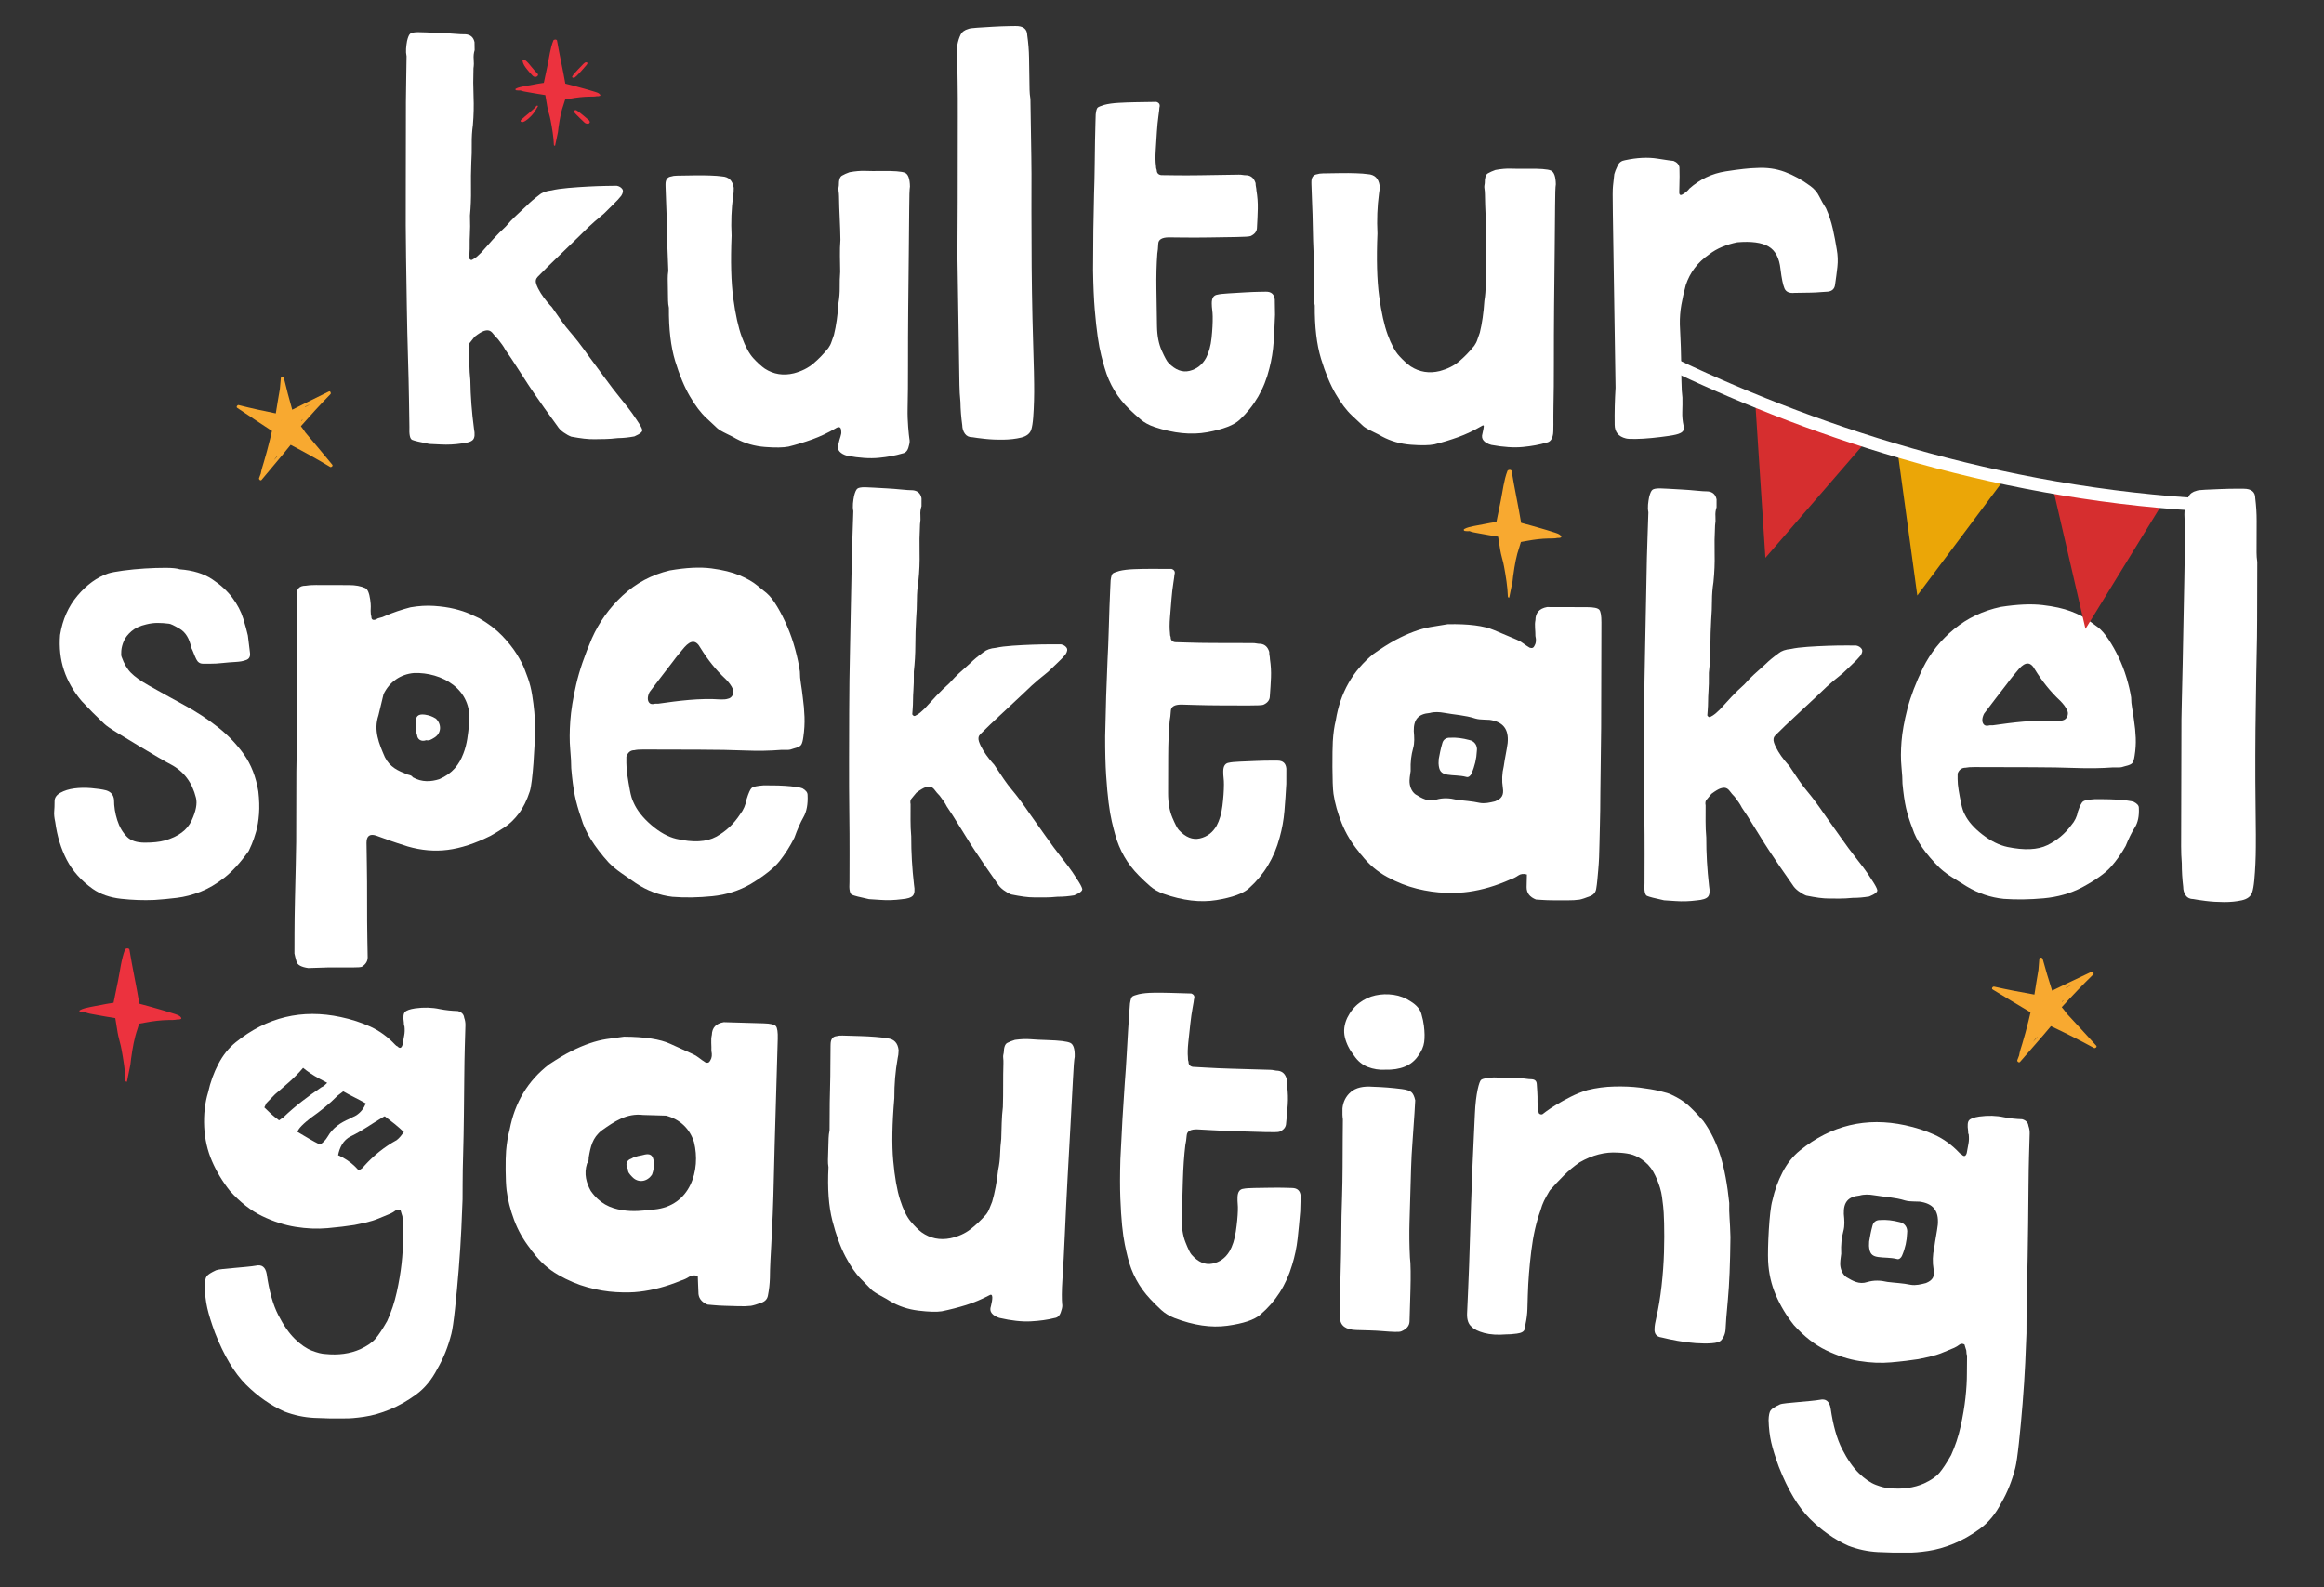 <?xml version="1.0" encoding="UTF-8" standalone="no"?><!DOCTYPE svg PUBLIC "-//W3C//DTD SVG 1.1//EN" "http://www.w3.org/Graphics/SVG/1.1/DTD/svg11.dtd"><svg width="100%" height="100%" viewBox="0 0 350 239" version="1.1" xmlns="http://www.w3.org/2000/svg" xmlns:xlink="http://www.w3.org/1999/xlink" xml:space="preserve" xmlns:serif="http://www.serif.com/" style="fill-rule:evenodd;clip-rule:evenodd;stroke-linejoin:round;stroke-miterlimit:2;"><rect x="0" y="0" width="350" height="239" fill="#333333" stroke="none"/><rect id="Artboard1" x="0" y="0" width="349.616" height="238.7" style="fill:none;"/><g id="Artboard11" serif:id="Artboard1"><path d="M70.832,57.253c0.019,1.238 0.074,2.457 0.166,3.657c0.091,1.199 0.219,2.417 0.384,3.652c0.158,0.799 0.112,1.346 -0.138,1.641c-0.25,0.295 -0.812,0.486 -1.684,0.572c-1.09,0.163 -2.145,0.215 -3.165,0.158c-1.02,-0.057 -1.603,-0.084 -1.749,-0.082c-1.387,-0.269 -2.246,-0.474 -2.576,-0.615c-0.33,-0.14 -0.467,-0.794 -0.413,-1.96c-0.014,-0.946 -0.036,-2.365 -0.066,-4.258c-0.029,-1.893 -0.08,-4.003 -0.153,-6.332c-0.072,-2.329 -0.129,-4.786 -0.169,-7.37c-0.04,-2.584 -0.079,-5.077 -0.116,-7.48c-0.05,-3.203 -0.065,-6.534 -0.046,-9.993c0.019,-3.458 0.025,-6.626 0.017,-9.502c-0.009,-2.876 0.008,-5.315 0.05,-7.318c0.041,-2.003 0.059,-3.187 0.054,-3.551c-0.079,-0.363 -0.103,-0.744 -0.073,-1.145c0.031,-0.401 0.079,-0.784 0.146,-1.149c0.137,-0.585 0.295,-0.952 0.475,-1.1c0.18,-0.148 0.561,-0.227 1.143,-0.236c0.218,-0.004 0.637,0.008 1.257,0.035c0.619,0.027 1.293,0.053 2.021,0.078c0.729,0.025 1.458,0.068 2.187,0.13c0.729,0.061 1.312,0.088 1.748,0.082c0.73,0.061 1.173,0.455 1.329,1.18l0.019,1.202c-0.139,0.439 -0.186,0.894 -0.143,1.367c0.044,0.473 0.033,0.928 -0.033,1.366c-0.05,1.457 -0.046,2.877 0.012,4.259c0.057,1.383 0.025,2.803 -0.098,4.261c-0.131,0.949 -0.189,1.896 -0.174,2.843c0.014,0.946 -0.007,1.893 -0.066,2.84c-0.052,1.312 -0.068,2.641 -0.047,3.988c0.021,1.346 -0.031,2.676 -0.156,3.988l0.025,1.638c0.005,0.292 -0.007,0.692 -0.036,1.202c-0.028,0.51 -0.039,1.002 -0.032,1.475c0.008,0.473 -0.003,0.929 -0.033,1.366c-0.03,0.437 -0.044,0.692 -0.043,0.765c0.149,0.216 0.296,0.287 0.44,0.212c0.289,-0.15 0.542,-0.318 0.757,-0.503c0.216,-0.186 0.431,-0.389 0.646,-0.611c0.572,-0.664 1.163,-1.329 1.771,-1.994c0.609,-0.664 1.236,-1.293 1.882,-1.886c0.572,-0.664 1.038,-1.162 1.397,-1.496c0.359,-0.333 0.933,-0.87 1.722,-1.61c0.502,-0.518 1.149,-1.074 1.94,-1.669c0.431,-0.37 1.047,-0.598 1.846,-0.683c0.653,-0.156 1.489,-0.278 2.507,-0.367c1.018,-0.089 2.018,-0.159 3,-0.21c0.982,-0.052 1.874,-0.084 2.674,-0.097c0.801,-0.012 1.347,-0.02 1.638,-0.025c0.365,0.067 0.641,0.227 0.827,0.479c0.186,0.252 0.137,0.598 -0.148,1.04c-0.285,0.368 -0.697,0.811 -1.235,1.329c-0.538,0.518 -0.986,0.962 -1.345,1.332c-1.078,0.89 -1.886,1.595 -2.424,2.113c-0.538,0.518 -0.951,0.925 -1.237,1.22c-1.435,1.406 -2.601,2.534 -3.497,3.386c-0.897,0.851 -1.848,1.794 -2.851,2.829c-0.287,0.296 -0.354,0.661 -0.201,1.095c0.152,0.435 0.378,0.886 0.676,1.355c0.299,0.469 0.615,0.901 0.949,1.296c0.333,0.395 0.574,0.665 0.722,0.808c0.596,0.864 1.099,1.585 1.508,2.161c0.409,0.576 0.818,1.098 1.226,1.565c0.407,0.466 0.834,0.988 1.28,1.563c0.446,0.576 1.004,1.332 1.673,2.268c0.595,0.792 1.339,1.799 2.232,3.023c0.893,1.224 1.636,2.196 2.229,2.915c0.52,0.647 0.966,1.204 1.337,1.672c0.371,0.467 0.818,1.098 1.34,1.89c0.447,0.649 0.709,1.118 0.786,1.408c0.078,0.29 -0.318,0.624 -1.185,1.001c-0.436,0.08 -0.854,0.141 -1.254,0.184c-0.399,0.042 -0.818,0.067 -1.255,0.074c-0.726,0.084 -1.363,0.13 -1.909,0.139c-0.546,0.008 -1.073,0.016 -1.583,0.024c-0.51,0.008 -1.038,-0.02 -1.585,-0.084c-0.547,-0.065 -1.186,-0.164 -1.916,-0.298c-0.366,-0.14 -0.752,-0.353 -1.157,-0.638c-0.405,-0.285 -0.719,-0.607 -0.943,-0.968c-0.744,-1.008 -1.395,-1.908 -1.953,-2.7c-0.559,-0.792 -1.099,-1.567 -1.62,-2.323c-0.521,-0.757 -1.043,-1.549 -1.566,-2.379c-0.523,-0.829 -1.119,-1.748 -1.79,-2.757c-0.149,-0.216 -0.745,-1.081 -0.894,-1.297c-0.15,-0.289 -0.318,-0.559 -0.504,-0.811c-0.186,-0.252 -0.391,-0.522 -0.614,-0.81c-0.295,-0.286 -0.536,-0.556 -0.722,-0.808c-0.186,-0.252 -0.389,-0.412 -0.608,-0.482c-0.22,-0.069 -0.492,-0.047 -0.818,0.068c-0.326,0.114 -0.777,0.394 -1.352,0.84c-0.358,0.442 -0.608,0.756 -0.75,0.94c-0.143,0.184 -0.175,0.458 -0.097,0.82c0.013,0.801 0.025,1.602 0.037,2.403c0.013,0.8 0.062,1.601 0.147,2.4Z" style="fill:#fff;fill-rule:nonzero;"/><path d="M100.648,40.775c-0.006,-0.437 -0.037,-1.237 -0.091,-2.401c-0.055,-1.165 -0.093,-2.42 -0.114,-3.767c-0.02,-1.346 -0.058,-2.62 -0.113,-3.821c-0.056,-1.2 -0.088,-2.092 -0.097,-2.674l-0.005,-0.328c-0.011,-0.727 0.274,-1.132 0.855,-1.214c0.217,-0.076 0.508,-0.117 0.872,-0.123c0.073,-0.001 2.093,-0.032 2.784,-0.043c0.692,-0.011 1.42,-0.004 2.185,0.02c0.765,0.025 1.366,0.07 1.804,0.136c1.021,0.057 1.612,0.631 1.775,1.72c0.007,0.51 -0.023,0.911 -0.091,1.203c-0.261,1.97 -0.339,3.974 -0.234,6.011c-0.159,3.861 -0.074,7.009 0.256,9.443c0.329,2.434 0.759,4.375 1.291,5.823c0.532,1.448 1.113,2.513 1.743,3.195c0.629,0.682 1.202,1.201 1.717,1.557c1.324,0.854 2.784,1.086 4.379,0.697c1.161,-0.309 2.136,-0.798 2.927,-1.465c0.79,-0.668 1.543,-1.444 2.257,-2.329c0.214,-0.295 0.373,-0.607 0.477,-0.936c0.104,-0.329 0.226,-0.677 0.366,-1.043c0.343,-1.389 0.573,-2.994 0.69,-4.816c0.133,-0.803 0.194,-1.587 0.182,-2.351c-0.012,-0.765 0.012,-1.548 0.073,-2.35c-0.013,-0.801 -0.025,-1.601 -0.038,-2.402c-0.012,-0.801 0.012,-1.602 0.072,-2.404c-0.017,-1.092 -0.052,-2.184 -0.105,-3.275c-0.054,-1.091 -0.089,-2.183 -0.106,-3.275c-0.004,-0.291 -0.027,-0.564 -0.067,-0.818c-0.04,-0.254 -0.026,-0.527 0.042,-0.82c-0.013,-0.8 0.144,-1.294 0.468,-1.481c0.325,-0.188 0.705,-0.357 1.139,-0.51c0.871,-0.159 1.653,-0.226 2.345,-0.2c0.692,0.026 1.512,0.031 2.458,0.017c1.893,-0.03 3.077,0.061 3.554,0.272c0.476,0.211 0.724,0.899 0.742,2.064c-0.067,0.365 -0.105,1.476 -0.112,3.333c-0.008,1.856 -0.028,4.078 -0.061,6.663c-0.032,2.585 -0.062,5.371 -0.088,8.357c-0.027,2.985 -0.038,5.789 -0.034,8.41c0.005,2.621 -0.015,4.86 -0.059,6.718c-0.044,1.857 0.186,3.94 0.268,4.521c0.077,0.29 0.046,0.654 -0.092,1.093c-0.136,0.658 -0.458,1.027 -0.966,1.108c-1.015,0.307 -2.195,0.525 -3.54,0.655c-1.345,0.13 -2.93,0.027 -4.755,-0.308c-0.512,-0.138 -0.898,-0.35 -1.157,-0.638c-0.259,-0.287 -0.32,-0.65 -0.181,-1.089c0.203,-1.023 0.508,-1.457 0.427,-1.965c-0.01,-0.655 -0.304,-0.796 -0.88,-0.423c-1.155,0.673 -2.311,1.219 -3.47,1.637c-1.158,0.419 -2.354,0.783 -3.587,1.094c-0.799,0.158 -1.981,0.176 -3.549,0.055c-1.567,-0.122 -3.012,-0.536 -4.333,-1.244c-0.221,-0.142 -0.698,-0.389 -1.432,-0.742c-0.733,-0.353 -1.211,-0.637 -1.433,-0.852c-0.295,-0.286 -0.85,-0.805 -1.662,-1.557c-0.813,-0.752 -1.63,-1.832 -2.453,-3.239c-0.823,-1.407 -1.561,-3.179 -2.213,-5.317c-0.652,-2.138 -0.966,-4.809 -0.943,-8.013c-0.079,-0.363 -0.121,-0.726 -0.126,-1.09c-0.006,-0.364 -0.051,-3.276 -0.051,-3.276c-0.006,-0.364 0.024,-0.765 0.09,-1.203Z" style="fill:#fff;fill-rule:nonzero;"/><path d="M144.641,60.516c-0.086,-0.872 -0.136,-1.727 -0.149,-2.564c-0.013,-0.837 -0.29,-18.727 -0.297,-19.163c-0.007,-0.437 -0.004,-1.42 0.009,-2.949c0.012,-1.53 0.021,-3.314 0.026,-5.353c0.005,-2.038 0.007,-4.205 0.008,-6.498c0.001,-2.294 0.004,-4.442 0.009,-6.444c0.006,-2.003 -0.003,-3.732 -0.026,-5.188c-0.022,-1.456 -0.036,-2.366 -0.042,-2.73c-0.005,-0.291 -0.029,-0.709 -0.074,-1.254c-0.045,-0.546 -0.017,-1.092 0.084,-1.64c0.1,-0.548 0.257,-1.042 0.468,-1.482c0.212,-0.44 0.608,-0.737 1.188,-0.892c0.144,-0.075 0.58,-0.136 1.307,-0.184c0.728,-0.048 1.528,-0.097 2.401,-0.147c0.873,-0.049 1.655,-0.08 2.347,-0.091c0.691,-0.01 1.037,-0.016 1.037,-0.016c1.165,-0.018 1.755,0.446 1.769,1.393c0.164,1.162 0.254,2.289 0.271,3.381c0.017,1.092 0.068,4.368 0.075,4.805c0.007,0.437 0.05,0.909 0.131,1.418c0.012,0.8 0.108,6.988 0.136,8.735c0.027,1.747 0.034,3.403 0.022,4.969c-0.012,1.566 -0.013,2.64 -0.004,3.222c0.012,0.801 0.018,2.366 0.018,4.696c-0,2.33 0.02,4.824 0.061,7.481c0.042,2.657 0.098,5.132 0.17,7.424c0.072,2.293 0.114,3.803 0.125,4.531c0.007,0.436 0.017,1.055 0.029,1.856c0.012,0.801 0.007,1.638 -0.016,2.512c-0.022,0.874 -0.064,1.712 -0.124,2.514c-0.061,0.802 -0.16,1.423 -0.299,1.862c-0.21,0.585 -0.713,0.975 -1.511,1.17c-0.798,0.194 -1.688,0.299 -2.671,0.314c-0.983,0.016 -1.912,-0.025 -2.787,-0.12c-0.875,-0.096 -1.495,-0.177 -1.861,-0.244c-0.509,0.008 -0.894,-0.169 -1.155,-0.529c-0.26,-0.36 -0.394,-0.794 -0.402,-1.304c-0.082,-0.581 -0.145,-1.163 -0.191,-1.744c-0.045,-0.582 -0.073,-1.164 -0.082,-1.747Z" style="fill:#fff;fill-rule:nonzero;"/><path d="M165.013,17.237c0.063,-0.584 0.167,-0.931 0.311,-1.043c0.144,-0.111 0.47,-0.244 0.977,-0.397c0.58,-0.155 1.307,-0.257 2.18,-0.307c0.873,-0.05 1.709,-0.081 2.51,-0.093c0.801,-0.013 3.094,-0.049 3.167,-0.05c0.439,0.139 0.589,0.428 0.45,0.867c0.002,0.146 -0.046,0.565 -0.144,1.258c-0.099,0.694 -0.177,1.496 -0.236,2.407c-0.059,0.911 -0.117,1.84 -0.175,2.788c-0.058,0.947 -0.046,1.711 0.036,2.293c0.004,0.291 0.044,0.509 0.119,0.653c0.007,0.437 0.229,0.688 0.667,0.754c0.145,-0.002 0.801,0.006 1.966,0.024c1.166,0.019 2.44,0.017 3.823,-0.004c1.383,-0.022 5.751,-0.09 5.896,-0.092c0.219,-0.003 0.419,0.012 0.602,0.045c0.182,0.034 0.383,0.049 0.601,0.046c0.656,0.062 1.099,0.456 1.329,1.18c0.003,0.219 0.025,0.419 0.064,0.6c0.039,0.182 0.06,0.345 0.062,0.491c0.16,0.944 0.229,1.871 0.207,2.782c-0.022,0.91 -0.062,1.839 -0.12,2.787c0.009,0.582 -0.312,1.024 -0.963,1.325c-0.217,0.076 -0.944,0.124 -2.182,0.143c-1.237,0.019 -2.584,0.04 -4.04,0.063c-1.456,0.023 -2.803,0.025 -4.041,0.008c-1.238,-0.017 -1.93,-0.025 -2.076,-0.022c-1.019,0.015 -1.542,0.333 -1.568,0.952c-0.027,0.62 -0.074,1.112 -0.141,1.477c-0.121,1.604 -0.166,3.407 -0.135,5.408c0.031,2.002 0.06,3.84 0.086,5.515c0.022,1.456 0.26,2.69 0.713,3.702c0.452,1.012 0.789,1.626 1.011,1.841c1.036,1.076 2.098,1.478 3.186,1.207c1.088,-0.272 1.915,-0.922 2.482,-1.95c0.424,-0.808 0.7,-1.813 0.827,-3.017c0.127,-1.203 0.183,-2.278 0.168,-3.224c-0.005,-0.364 -0.029,-0.691 -0.07,-0.982c-0.041,-0.291 -0.064,-0.618 -0.069,-0.982c-0.013,-0.801 0.272,-1.242 0.853,-1.324c0.29,-0.077 0.835,-0.14 1.635,-0.189c0.8,-0.049 1.619,-0.098 2.455,-0.147c0.837,-0.05 1.583,-0.08 2.238,-0.09c0.655,-0.01 0.983,-0.015 0.983,-0.015c0.8,-0.012 1.243,0.381 1.329,1.181l0.035,2.293c-0.051,1.384 -0.121,2.75 -0.209,4.099c-0.089,1.348 -0.305,2.68 -0.648,3.996c-0.753,3.07 -2.243,5.642 -4.468,7.715c-0.861,0.814 -2.489,1.44 -4.885,1.878c-2.396,0.438 -5.058,0.17 -7.986,-0.804c-0.805,-0.279 -1.484,-0.651 -2.038,-1.116c-0.553,-0.464 -1.125,-0.983 -1.717,-1.557c-1.774,-1.72 -3.007,-3.776 -3.7,-6.168c-0.153,-0.507 -0.327,-1.141 -0.521,-1.903c-0.194,-0.761 -0.372,-1.705 -0.535,-2.831c-0.163,-1.126 -0.312,-2.489 -0.446,-4.089c-0.134,-1.6 -0.219,-3.564 -0.255,-5.894c0.007,-4.223 0.057,-8.047 0.149,-11.47c0.051,-1.457 0.083,-2.878 0.098,-4.261c0.015,-1.384 0.032,-2.64 0.051,-3.769c0.019,-1.129 0.041,-2.058 0.066,-2.786c0.025,-0.729 0.037,-1.129 0.036,-1.202Z" style="fill:#fff;fill-rule:nonzero;"/><path d="M197.92,40.437c-0.007,-0.436 -0.037,-1.237 -0.092,-2.401c-0.054,-1.164 -0.092,-2.42 -0.113,-3.766c-0.021,-1.347 -0.059,-2.621 -0.114,-3.821c-0.055,-1.201 -0.087,-2.092 -0.096,-2.675l-0.005,-0.327c-0.011,-0.728 0.274,-1.133 0.855,-1.215c0.217,-0.076 0.508,-0.117 0.872,-0.123c0.073,-0.001 2.093,-0.032 2.784,-0.043c0.692,-0.011 1.42,-0.004 2.185,0.021c0.765,0.024 1.366,0.07 1.804,0.136c1.02,0.057 1.612,0.63 1.774,1.72c0.008,0.509 -0.022,0.91 -0.09,1.202c-0.261,1.97 -0.339,3.974 -0.235,6.011c-0.158,3.862 -0.073,7.01 0.256,9.444c0.329,2.434 0.76,4.375 1.292,5.823c0.532,1.448 1.113,2.513 1.743,3.195c0.629,0.682 1.201,1.201 1.717,1.557c1.323,0.853 2.783,1.085 4.379,0.696c1.16,-0.309 2.136,-0.797 2.926,-1.465c0.791,-0.668 1.543,-1.444 2.258,-2.329c0.214,-0.294 0.373,-0.606 0.477,-0.935c0.104,-0.33 0.226,-0.677 0.366,-1.044c0.342,-1.388 0.572,-2.994 0.69,-4.816c0.133,-0.803 0.193,-1.587 0.181,-2.351c-0.011,-0.764 0.013,-1.548 0.073,-2.349c-0.012,-0.801 -0.025,-1.602 -0.037,-2.403c-0.012,-0.8 0.011,-1.602 0.072,-2.404c-0.017,-1.091 -0.052,-2.183 -0.106,-3.275c-0.053,-1.091 -0.088,-2.183 -0.105,-3.274c-0.005,-0.292 -0.027,-0.564 -0.067,-0.819c-0.041,-0.254 -0.027,-0.527 0.042,-0.819c-0.013,-0.801 0.143,-1.295 0.468,-1.482c0.325,-0.187 0.704,-0.357 1.139,-0.509c0.871,-0.159 1.653,-0.226 2.345,-0.2c0.692,0.025 1.511,0.031 2.458,0.016c1.892,-0.029 3.077,0.061 3.554,0.272c0.476,0.212 0.723,0.899 0.741,2.064c-0.067,0.365 -0.104,1.476 -0.112,3.333c-0.007,1.857 -0.027,4.078 -0.06,6.663c-0.033,2.586 -0.062,5.371 -0.089,8.357c-0.026,2.986 -0.037,5.789 -0.033,8.41c0.004,2.622 -0.016,4.861 -0.06,6.718c-0.043,1.858 0.046,3.876 -0.093,4.315c-0.135,0.657 -0.457,1.027 -0.966,1.107c-1.014,0.307 -2.194,0.526 -3.539,0.656c-1.345,0.13 -2.93,0.027 -4.756,-0.309c-0.512,-0.137 -0.897,-0.35 -1.157,-0.637c-0.259,-0.287 -0.319,-0.65 -0.18,-1.089c0.202,-1.023 0.392,-1.462 -0.185,-1.089c-1.154,0.673 -2.311,1.219 -3.469,1.638c-1.159,0.418 -2.354,0.783 -3.587,1.093c-0.799,0.158 -1.982,0.176 -3.549,0.055c-1.567,-0.121 -3.012,-0.536 -4.334,-1.243c-0.22,-0.142 -0.697,-0.39 -1.431,-0.743c-0.734,-0.352 -1.211,-0.636 -1.433,-0.851c-0.296,-0.287 -0.85,-0.806 -1.662,-1.558c-0.813,-0.752 -1.631,-1.831 -2.454,-3.238c-0.822,-1.408 -1.56,-3.18 -2.212,-5.318c-0.652,-2.138 -0.967,-4.809 -0.943,-8.013c-0.079,-0.363 -0.121,-0.726 -0.127,-1.09c-0.005,-0.364 -0.05,-3.276 -0.05,-3.276c-0.006,-0.364 0.024,-0.765 0.09,-1.203Z" style="fill:#fff;fill-rule:nonzero;"/><path d="M270.28,44.102c-0.8,0.085 -1.313,-0.143 -1.54,-0.686c-0.227,-0.543 -0.424,-1.504 -0.591,-2.885c-0.171,-1.672 -0.771,-2.81 -1.8,-3.413c-1.029,-0.603 -2.598,-0.815 -4.706,-0.636c-0.799,0.158 -1.56,0.388 -2.283,0.69c-0.724,0.303 -1.373,0.677 -1.949,1.123c-1.729,1.192 -2.906,2.739 -3.532,4.642c-0.275,1.023 -0.497,2.01 -0.664,2.959c-0.167,0.949 -0.243,1.933 -0.227,2.952c0.004,0.292 0.032,0.928 0.084,1.91c0.052,0.983 0.086,2.038 0.104,3.166c0.017,1.129 0.035,2.257 0.052,3.385c0.018,1.129 0.068,1.983 0.149,2.565c0.012,0.727 0.005,1.438 -0.021,2.13c-0.026,0.692 0.04,1.401 0.197,2.126c0.153,0.508 -0.023,0.874 -0.529,1.101c-0.289,0.15 -0.851,0.286 -1.687,0.408c-0.835,0.122 -1.689,0.227 -2.562,0.313c-0.872,0.086 -1.69,0.135 -2.455,0.147c-0.764,0.012 -1.256,-0.017 -1.476,-0.086c-1.096,-0.274 -1.653,-0.957 -1.67,-2.049c-0.014,-0.947 -0.011,-1.875 0.012,-2.785c0.022,-0.911 0.062,-1.84 0.12,-2.787c-0.001,-0.073 -0.365,-23.513 -0.407,-26.207c-0.041,-2.693 -0.04,-3.626 0.023,-4.21c0.064,-0.583 0.128,-1.167 0.192,-1.75c0.068,-0.292 0.243,-0.732 0.525,-1.319c0.212,-0.44 0.572,-0.701 1.08,-0.781c1.814,-0.392 3.451,-0.472 4.911,-0.24c1.46,0.232 2.263,0.347 2.409,0.345c0.512,0.21 0.809,0.533 0.888,0.969c0.004,0.218 0.011,0.673 0.021,1.365c0.011,0.691 -0.059,1.826 -0.05,2.408c0.006,0.437 0.226,0.506 0.658,0.208c0.432,-0.298 0.72,-0.557 0.862,-0.778c1.58,-1.408 3.405,-2.273 5.475,-2.597c2.07,-0.323 3.615,-0.493 4.634,-0.509c1.528,-0.096 2.95,0.1 4.269,0.589c1.318,0.49 2.603,1.198 3.855,2.125c0.59,0.428 1.034,0.949 1.335,1.563c0.301,0.614 0.638,1.21 1.011,1.786c0.453,1.013 0.796,2.045 1.031,3.097c0.235,1.052 0.433,2.087 0.594,3.104c0.159,0.871 0.191,1.744 0.096,2.619c-0.096,0.876 -0.21,1.751 -0.342,2.627c-0.063,0.656 -0.421,1.026 -1.075,1.109c-0.218,0.003 -0.582,0.027 -1.091,0.071c-0.509,0.045 -1.018,0.071 -1.528,0.079c-0.509,0.008 -2.256,0.035 -2.402,0.037Z" style="fill:#fff;fill-rule:nonzero;"/><path d="M30.551,99.938c-0.437,-0.001 -0.764,-0.221 -0.982,-0.658c-0.144,-0.292 -0.271,-0.583 -0.38,-0.875c-0.108,-0.291 -0.235,-0.583 -0.38,-0.874c-0.287,-1.384 -0.867,-2.332 -1.74,-2.844c-0.872,-0.512 -1.417,-0.768 -1.636,-0.769c-0.582,-0.074 -1.146,-0.112 -1.692,-0.113c-0.546,-0.002 -1.111,0.07 -1.693,0.214c-0.947,0.216 -1.695,0.56 -2.242,1.032c-0.547,0.472 -0.93,0.962 -1.15,1.471c-0.22,0.509 -0.349,1 -0.386,1.473c-0.038,0.473 -0.02,0.783 0.052,0.929c0.362,1.02 0.833,1.822 1.414,2.406c0.581,0.584 1.453,1.205 2.616,1.863c1.817,1.024 3.635,2.03 5.453,3.017c1.817,0.987 3.489,2.084 5.015,3.289c1.525,1.205 2.832,2.573 3.921,4.105c1.088,1.532 1.811,3.39 2.17,5.575c0.142,1.238 0.176,2.367 0.1,3.386c-0.075,1.019 -0.223,1.91 -0.443,2.674c-0.221,0.764 -0.441,1.401 -0.66,1.91c-0.22,0.509 -0.367,0.836 -0.44,0.981c-1.242,1.745 -2.465,3.088 -3.668,4.032c-1.204,0.943 -2.407,1.65 -3.61,2.12c-1.202,0.47 -2.386,0.777 -3.551,0.919c-1.165,0.143 -2.294,0.249 -3.386,0.319c-1.675,0.069 -3.349,0.01 -5.023,-0.176c-1.674,-0.187 -3.093,-0.682 -4.256,-1.485c-1.744,-1.242 -3.051,-2.702 -3.92,-4.379c-0.869,-1.676 -1.447,-3.571 -1.733,-5.683c-0.144,-0.655 -0.197,-1.183 -0.16,-1.584c0.038,-0.4 0.057,-0.928 0.059,-1.583c0.001,-0.51 0.294,-0.927 0.877,-1.254c0.583,-0.326 1.275,-0.542 2.076,-0.65c0.802,-0.107 1.657,-0.123 2.567,-0.048c0.91,0.076 1.656,0.187 2.238,0.334c0.727,0.22 1.126,0.694 1.197,1.422c-0.002,1.02 0.159,2.039 0.484,3.059c0.325,1.02 0.814,1.859 1.468,2.516c0.581,0.584 1.472,0.877 2.673,0.88c1.202,0.003 2.203,-0.103 3.004,-0.32c2.04,-0.577 3.39,-1.575 4.048,-2.993c0.659,-1.418 0.881,-2.564 0.664,-3.438c-0.576,-2.331 -1.846,-4.009 -3.809,-5.033c-0.291,-0.146 -0.909,-0.494 -1.854,-1.042c-0.945,-0.549 -1.963,-1.152 -3.053,-1.81c-1.09,-0.658 -2.144,-1.298 -3.162,-1.919c-1.018,-0.621 -1.672,-1.078 -1.962,-1.37c-1.162,-1.095 -2.288,-2.226 -3.377,-3.394c-1.234,-1.459 -2.122,-3.009 -2.664,-4.648c-0.542,-1.639 -0.737,-3.405 -0.587,-5.298c0.37,-2.329 1.249,-4.31 2.636,-5.945c1.387,-1.635 2.919,-2.741 4.595,-3.319c0.437,-0.145 1.184,-0.288 2.24,-0.431c1.056,-0.143 2.148,-0.25 3.277,-0.32c1.129,-0.07 2.184,-0.103 3.167,-0.101c0.983,0.003 1.693,0.077 2.129,0.224c1.965,0.151 3.584,0.646 4.856,1.487c1.272,0.84 2.289,1.771 3.051,2.792c0.762,1.021 1.305,2.06 1.63,3.117c0.325,1.056 0.559,1.912 0.703,2.568l0.321,2.622c0.071,0.582 -0.148,0.946 -0.658,1.09c-0.364,0.145 -0.874,0.234 -1.529,0.269c-0.656,0.035 -1.311,0.088 -1.967,0.159c-0.655,0.071 -1.274,0.106 -1.856,0.104c-0.583,-0.001 -0.947,-0.002 -1.092,-0.002Z" style="fill:#fff;fill-rule:nonzero;"/><path d="M137.232,125.917c-0.003,1.237 0.03,2.457 0.1,3.658c0.07,1.202 0.176,2.421 0.318,3.659c0.144,0.802 0.088,1.348 -0.168,1.638c-0.255,0.291 -0.82,0.471 -1.694,0.542c-1.092,0.143 -2.148,0.176 -3.167,0.101c-1.019,-0.075 -1.601,-0.113 -1.747,-0.114c-1.383,-0.294 -2.237,-0.515 -2.565,-0.661c-0.327,-0.147 -0.453,-0.802 -0.377,-1.967c0.003,-0.947 0.006,-2.366 0.011,-4.259c0.005,-1.893 -0.008,-4.004 -0.039,-6.334c-0.03,-2.33 -0.042,-4.787 -0.035,-7.372c0.006,-2.584 0.012,-5.078 0.019,-7.48c0.008,-3.204 0.053,-6.534 0.134,-9.992c0.082,-3.458 0.144,-6.625 0.188,-9.501c0.044,-2.875 0.105,-5.314 0.182,-7.316c0.078,-2.002 0.118,-3.185 0.119,-3.549c-0.072,-0.364 -0.089,-0.746 -0.052,-1.147c0.037,-0.4 0.093,-0.782 0.167,-1.146c0.147,-0.582 0.311,-0.946 0.494,-1.091c0.182,-0.145 0.565,-0.217 1.147,-0.215c0.218,0 0.637,0.02 1.256,0.058c0.619,0.037 1.292,0.076 2.02,0.114c0.728,0.038 1.456,0.095 2.184,0.169c0.727,0.075 1.31,0.113 1.747,0.114c0.727,0.074 1.163,0.476 1.307,1.204l-0.003,1.202c-0.147,0.436 -0.203,0.891 -0.167,1.364c0.035,0.474 0.015,0.929 -0.058,1.365c-0.077,1.456 -0.099,2.876 -0.066,4.259c0.033,1.383 -0.025,2.803 -0.174,4.259c-0.148,0.946 -0.224,1.892 -0.226,2.839c-0.003,0.946 -0.041,1.892 -0.117,2.839c-0.076,1.31 -0.115,2.638 -0.119,3.985c-0.003,1.347 -0.079,2.676 -0.228,3.986l-0.005,1.638c-0,0.291 -0.019,0.691 -0.057,1.201c-0.038,0.509 -0.057,1.001 -0.059,1.474c-0.001,0.473 -0.02,0.928 -0.058,1.365c-0.037,0.437 -0.056,0.692 -0.056,0.764c0.145,0.219 0.29,0.292 0.436,0.22c0.292,-0.145 0.547,-0.308 0.766,-0.49c0.219,-0.181 0.438,-0.381 0.657,-0.599c0.584,-0.653 1.186,-1.307 1.806,-1.961c0.621,-0.653 1.26,-1.271 1.916,-1.851c0.584,-0.654 1.059,-1.144 1.424,-1.471c0.365,-0.327 0.948,-0.853 1.751,-1.579c0.511,-0.508 1.168,-1.053 1.97,-1.633c0.438,-0.363 1.057,-0.58 1.858,-0.651c0.656,-0.144 1.493,-0.251 2.513,-0.321c1.019,-0.07 2.02,-0.122 3.003,-0.156c0.983,-0.034 1.875,-0.05 2.676,-0.048c0.801,0.002 1.347,0.003 1.638,0.004c0.364,0.074 0.636,0.238 0.818,0.494c0.181,0.255 0.126,0.601 -0.167,1.037c-0.292,0.363 -0.712,0.799 -1.259,1.307c-0.547,0.508 -1.003,0.944 -1.368,1.307c-1.095,0.871 -1.915,1.56 -2.463,2.069c-0.547,0.508 -0.967,0.907 -1.259,1.198c-1.459,1.379 -2.645,2.487 -3.557,3.322c-0.912,0.834 -1.879,1.76 -2.901,2.777c-0.292,0.29 -0.366,0.654 -0.222,1.091c0.145,0.438 0.362,0.893 0.652,1.367c0.29,0.474 0.599,0.912 0.925,1.313c0.327,0.401 0.563,0.675 0.708,0.821c0.58,0.875 1.07,1.604 1.469,2.188c0.399,0.583 0.798,1.112 1.197,1.586c0.399,0.474 0.816,1.003 1.252,1.587c0.435,0.583 0.979,1.349 1.632,2.297c0.58,0.803 1.306,1.824 2.176,3.064c0.871,1.24 1.596,2.224 2.177,2.954c0.508,0.656 0.943,1.222 1.306,1.696c0.363,0.474 0.798,1.112 1.306,1.914c0.435,0.657 0.689,1.13 0.761,1.422c0.072,0.291 -0.33,0.618 -1.204,0.98c-0.437,0.071 -0.856,0.125 -1.256,0.16c-0.401,0.036 -0.82,0.053 -1.256,0.052c-0.729,0.071 -1.366,0.105 -1.912,0.104c-0.546,-0.001 -1.074,-0.003 -1.583,-0.004c-0.51,-0.001 -1.038,-0.039 -1.584,-0.113c-0.545,-0.074 -1.182,-0.185 -1.91,-0.333c-0.363,-0.146 -0.745,-0.366 -1.145,-0.658c-0.399,-0.292 -0.708,-0.621 -0.926,-0.985c-0.725,-1.021 -1.36,-1.933 -1.904,-2.735c-0.544,-0.802 -1.07,-1.586 -1.577,-2.352c-0.508,-0.766 -1.015,-1.568 -1.523,-2.406c-0.507,-0.839 -1.088,-1.769 -1.74,-2.79c-0.145,-0.218 -0.725,-1.094 -0.871,-1.312c-0.144,-0.292 -0.307,-0.565 -0.489,-0.821c-0.181,-0.255 -0.381,-0.528 -0.598,-0.82c-0.291,-0.292 -0.527,-0.566 -0.708,-0.821c-0.182,-0.255 -0.381,-0.42 -0.6,-0.493c-0.218,-0.073 -0.491,-0.056 -0.819,0.053c-0.328,0.108 -0.783,0.38 -1.367,0.815c-0.365,0.436 -0.621,0.745 -0.767,0.926c-0.146,0.182 -0.183,0.455 -0.111,0.819c-0.002,0.801 -0.004,1.602 -0.006,2.403c-0.002,0.801 0.032,1.602 0.103,2.403Z" style="fill:#fff;fill-rule:nonzero;"/><path d="M167.261,87.395c0.074,-0.582 0.184,-0.928 0.33,-1.037c0.146,-0.109 0.474,-0.235 0.984,-0.38c0.583,-0.144 1.311,-0.233 2.185,-0.267c0.874,-0.034 1.711,-0.05 2.512,-0.048c0.801,0.002 3.094,0.008 3.167,0.008c0.436,0.146 0.581,0.438 0.434,0.875c-0,0.145 -0.056,0.564 -0.167,1.255c-0.111,0.691 -0.204,1.492 -0.279,2.402c-0.075,0.91 -0.15,1.838 -0.225,2.784c-0.075,0.946 -0.077,1.711 -0.006,2.293c-0.001,0.291 0.035,0.51 0.107,0.656c-0.001,0.437 0.217,0.692 0.654,0.766c0.145,0 0.801,0.02 1.965,0.059c1.165,0.04 2.439,0.061 3.822,0.065c1.384,0.003 5.752,0.014 5.897,0.015c0.219,0 0.419,0.019 0.601,0.056c0.182,0.037 0.382,0.055 0.6,0.056c0.655,0.074 1.091,0.476 1.308,1.205c-0.001,0.218 0.017,0.418 0.053,0.6c0.036,0.182 0.054,0.346 0.053,0.492c0.143,0.947 0.196,1.875 0.157,2.785c-0.039,0.91 -0.096,1.838 -0.171,2.784c-0.001,0.583 -0.33,1.019 -0.986,1.308c-0.219,0.073 -0.947,0.107 -2.184,0.104c-1.238,-0.003 -2.585,-0.007 -4.041,-0.01c-1.456,-0.004 -2.803,-0.026 -4.041,-0.065c-1.237,-0.04 -1.929,-0.06 -2.074,-0.06c-1.02,-0.003 -1.548,0.306 -1.586,0.924c-0.038,0.619 -0.094,1.11 -0.168,1.474c-0.149,1.601 -0.227,3.403 -0.232,5.405c-0.005,2.002 -0.01,3.841 -0.014,5.515c-0.003,1.456 0.212,2.694 0.646,3.715c0.434,1.02 0.76,1.64 0.978,1.859c1.017,1.094 2.071,1.516 3.164,1.264c1.093,-0.252 1.931,-0.887 2.516,-1.905c0.439,-0.8 0.733,-1.8 0.882,-3.001c0.148,-1.201 0.224,-2.275 0.226,-3.221c0.001,-0.364 -0.016,-0.692 -0.052,-0.983c-0.035,-0.291 -0.053,-0.619 -0.052,-0.983c0.002,-0.801 0.294,-1.237 0.877,-1.308c0.292,-0.072 0.838,-0.125 1.639,-0.16c0.801,-0.034 1.62,-0.069 2.457,-0.103c0.837,-0.034 1.584,-0.05 2.239,-0.049c0.655,0.002 0.983,0.003 0.983,0.003c0.801,0.002 1.236,0.403 1.307,1.204l-0.006,2.294c-0.076,1.383 -0.17,2.748 -0.283,4.094c-0.113,1.347 -0.353,2.675 -0.72,3.984c-0.809,3.056 -2.344,5.6 -4.606,7.633c-0.876,0.799 -2.515,1.395 -4.919,1.79c-2.403,0.394 -5.06,0.078 -7.97,-0.949c-0.8,-0.293 -1.472,-0.677 -2.017,-1.152c-0.545,-0.474 -1.108,-1.004 -1.689,-1.588c-1.742,-1.751 -2.938,-3.829 -3.588,-6.233c-0.144,-0.51 -0.306,-1.148 -0.486,-1.913c-0.18,-0.765 -0.342,-1.712 -0.484,-2.84c-0.143,-1.129 -0.267,-2.495 -0.372,-4.097c-0.105,-1.601 -0.155,-3.567 -0.149,-5.897c0.083,-4.222 0.202,-8.044 0.357,-11.466c0.076,-1.456 0.134,-2.875 0.174,-4.258c0.04,-1.384 0.08,-2.639 0.119,-3.768c0.039,-1.128 0.078,-2.056 0.116,-2.784c0.039,-0.728 0.058,-1.128 0.058,-1.201Z" style="fill:#fff;fill-rule:nonzero;"/><path d="M256.97,126.088c-0.003,1.237 0.03,2.457 0.1,3.658c0.07,1.202 0.176,2.421 0.318,3.659c0.144,0.802 0.088,1.348 -0.168,1.638c-0.255,0.291 -0.82,0.471 -1.694,0.542c-1.092,0.143 -2.148,0.176 -3.167,0.101c-1.019,-0.075 -1.601,-0.113 -1.747,-0.114c-1.383,-0.294 -2.237,-0.515 -2.565,-0.661c-0.327,-0.147 -0.453,-0.802 -0.377,-1.967c0.003,-0.947 0.006,-2.366 0.011,-4.259c0.005,-1.893 -0.008,-4.004 -0.039,-6.334c-0.03,-2.33 -0.042,-4.787 -0.035,-7.372c0.006,-2.584 0.012,-5.078 0.018,-7.48c0.009,-3.204 0.053,-6.534 0.135,-9.992c0.082,-3.458 0.144,-6.625 0.188,-9.501c0.044,-2.875 0.105,-5.314 0.182,-7.316c0.078,-2.002 0.118,-3.185 0.119,-3.549c-0.072,-0.364 -0.09,-0.746 -0.052,-1.147c0.037,-0.4 0.093,-0.782 0.167,-1.146c0.147,-0.582 0.311,-0.946 0.494,-1.091c0.182,-0.145 0.565,-0.217 1.147,-0.215c0.218,0 0.637,0.02 1.256,0.057c0.619,0.038 1.292,0.077 2.02,0.115c0.728,0.038 1.456,0.095 2.183,0.169c0.728,0.075 1.311,0.113 1.747,0.114c0.728,0.074 1.164,0.476 1.308,1.204l-0.003,1.202c-0.147,0.436 -0.203,0.891 -0.167,1.364c0.035,0.474 0.015,0.929 -0.058,1.365c-0.077,1.456 -0.099,2.876 -0.066,4.259c0.033,1.383 -0.025,2.803 -0.175,4.259c-0.148,0.946 -0.223,1.892 -0.225,2.838c-0.003,0.947 -0.041,1.893 -0.117,2.84c-0.076,1.31 -0.115,2.638 -0.119,3.985c-0.003,1.347 -0.079,2.676 -0.228,3.986l-0.005,1.638c-0,0.291 -0.02,0.691 -0.057,1.201c-0.038,0.509 -0.057,1.001 -0.059,1.474c-0.001,0.473 -0.02,0.928 -0.058,1.365c-0.037,0.437 -0.056,0.691 -0.056,0.764c0.145,0.219 0.29,0.292 0.436,0.22c0.292,-0.145 0.547,-0.308 0.766,-0.49c0.219,-0.181 0.438,-0.381 0.657,-0.599c0.584,-0.653 1.186,-1.307 1.806,-1.961c0.621,-0.653 1.26,-1.271 1.916,-1.851c0.584,-0.654 1.059,-1.144 1.424,-1.471c0.364,-0.327 0.948,-0.853 1.751,-1.579c0.511,-0.508 1.167,-1.053 1.97,-1.633c0.438,-0.363 1.057,-0.58 1.858,-0.651c0.656,-0.144 1.493,-0.251 2.513,-0.321c1.019,-0.07 2.02,-0.122 3.003,-0.156c0.983,-0.034 1.875,-0.05 2.676,-0.048c0.801,0.002 1.347,0.003 1.638,0.004c0.364,0.074 0.636,0.238 0.818,0.494c0.181,0.255 0.126,0.601 -0.167,1.037c-0.292,0.363 -0.712,0.799 -1.259,1.307c-0.547,0.508 -1.003,0.944 -1.368,1.307c-1.095,0.871 -1.915,1.56 -2.463,2.069c-0.547,0.508 -0.967,0.907 -1.259,1.198c-1.459,1.379 -2.645,2.487 -3.557,3.322c-0.913,0.834 -1.88,1.76 -2.901,2.777c-0.292,0.29 -0.366,0.654 -0.222,1.091c0.145,0.438 0.362,0.893 0.652,1.367c0.29,0.474 0.599,0.912 0.925,1.313c0.327,0.401 0.563,0.675 0.708,0.821c0.58,0.875 1.07,1.604 1.469,2.188c0.399,0.583 0.798,1.112 1.197,1.586c0.399,0.474 0.816,1.003 1.252,1.587c0.435,0.583 0.979,1.349 1.632,2.297c0.58,0.803 1.306,1.824 2.176,3.064c0.871,1.24 1.596,2.224 2.177,2.954c0.508,0.656 0.943,1.222 1.306,1.696c0.363,0.474 0.798,1.112 1.306,1.914c0.435,0.656 0.688,1.13 0.761,1.422c0.072,0.291 -0.33,0.618 -1.204,0.98c-0.437,0.071 -0.856,0.125 -1.256,0.16c-0.401,0.036 -0.82,0.053 -1.256,0.052c-0.729,0.071 -1.366,0.105 -1.912,0.104c-0.546,-0.001 -1.074,-0.003 -1.583,-0.004c-0.51,-0.001 -1.038,-0.039 -1.584,-0.113c-0.545,-0.074 -1.182,-0.185 -1.91,-0.333c-0.363,-0.146 -0.745,-0.366 -1.145,-0.658c-0.399,-0.292 -0.708,-0.621 -0.926,-0.985c-0.725,-1.021 -1.36,-1.933 -1.904,-2.735c-0.544,-0.802 -1.07,-1.586 -1.577,-2.352c-0.508,-0.766 -1.016,-1.568 -1.523,-2.406c-0.508,-0.839 -1.088,-1.769 -1.74,-2.79c-0.145,-0.218 -0.725,-1.094 -0.871,-1.312c-0.144,-0.292 -0.308,-0.565 -0.489,-0.821c-0.181,-0.255 -0.381,-0.528 -0.598,-0.82c-0.291,-0.292 -0.527,-0.566 -0.708,-0.821c-0.182,-0.255 -0.381,-0.42 -0.6,-0.493c-0.218,-0.073 -0.491,-0.056 -0.819,0.053c-0.328,0.108 -0.783,0.38 -1.367,0.815c-0.365,0.436 -0.621,0.745 -0.767,0.926c-0.146,0.182 -0.183,0.455 -0.111,0.819c-0.002,0.801 -0.004,1.602 -0.006,2.403c-0.002,0.801 0.032,1.602 0.103,2.403Z" style="fill:#fff;fill-rule:nonzero;"/><path d="M328.585,130.032c-0.07,-0.874 -0.104,-1.73 -0.102,-2.567c0.002,-0.837 0.047,-18.729 0.048,-19.166c0.001,-0.436 0.022,-1.419 0.062,-2.948c0.041,-1.529 0.082,-3.312 0.123,-5.351c0.042,-2.038 0.084,-4.204 0.126,-6.497c0.042,-2.294 0.084,-4.441 0.126,-6.443c0.041,-2.002 0.064,-3.731 0.067,-5.187c0.004,-1.456 0.006,-2.366 0.007,-2.73c0.001,-0.292 -0.016,-0.71 -0.051,-1.256c-0.035,-0.547 0.003,-1.092 0.113,-1.638c0.111,-0.546 0.276,-1.037 0.495,-1.473c0.22,-0.436 0.621,-0.727 1.204,-0.871c0.146,-0.072 0.583,-0.126 1.311,-0.16c0.728,-0.035 1.529,-0.069 2.403,-0.103c0.873,-0.035 1.656,-0.051 2.348,-0.049c0.691,0.002 1.037,0.003 1.037,0.003c1.165,0.003 1.746,0.477 1.744,1.424c0.142,1.165 0.212,2.294 0.21,3.386c-0.003,1.092 -0.012,4.368 -0.013,4.805c-0.001,0.436 0.034,0.91 0.106,1.42c-0.002,0.8 -0.018,6.989 -0.022,8.736c-0.005,1.747 -0.027,3.404 -0.067,4.969c-0.041,1.565 -0.062,2.639 -0.063,3.221c-0.002,0.801 -0.024,2.366 -0.067,4.696c-0.042,2.329 -0.067,4.823 -0.073,7.48c-0.007,2.658 0.005,5.133 0.035,7.426c0.031,2.294 0.045,3.805 0.043,4.533c-0.001,0.436 -0.002,1.055 -0.004,1.856c-0.002,0.801 -0.023,1.638 -0.061,2.512c-0.039,0.873 -0.096,1.71 -0.17,2.511c-0.075,0.801 -0.186,1.419 -0.333,1.856c-0.22,0.582 -0.73,0.962 -1.532,1.142c-0.801,0.18 -1.693,0.269 -2.676,0.267c-0.983,-0.003 -1.911,-0.06 -2.784,-0.171c-0.873,-0.112 -1.492,-0.204 -1.856,-0.278c-0.51,-0.001 -0.891,-0.184 -1.145,-0.549c-0.254,-0.365 -0.38,-0.802 -0.379,-1.311c-0.071,-0.583 -0.124,-1.166 -0.159,-1.748c-0.035,-0.583 -0.052,-1.165 -0.051,-1.747Z" style="fill:#fff;fill-rule:nonzero;"/><path d="M124.934,170.199c0.013,-0.437 0.018,-1.238 0.015,-2.403c-0.003,-1.166 0.016,-2.421 0.055,-3.768c0.039,-1.346 0.058,-2.62 0.056,-3.822c-0.002,-1.202 0.006,-2.094 0.023,-2.676l0.01,-0.327c0.021,-0.728 0.323,-1.12 0.908,-1.176c0.22,-0.066 0.512,-0.094 0.876,-0.084c0.073,0.002 2.092,0.061 2.784,0.081c0.691,0.02 1.418,0.06 2.181,0.118c0.763,0.059 1.362,0.131 1.797,0.216c1.016,0.102 1.582,0.702 1.696,1.797c-0.015,0.51 -0.063,0.909 -0.144,1.198c-0.349,1.956 -0.516,3.954 -0.502,5.994c-0.33,3.851 -0.385,6.999 -0.165,9.446c0.22,2.446 0.564,4.404 1.031,5.875c0.467,1.47 1,2.56 1.599,3.269c0.598,0.709 1.147,1.253 1.646,1.632c1.284,0.911 2.732,1.208 4.344,0.891c1.173,-0.258 2.169,-0.702 2.988,-1.334c0.82,-0.632 1.606,-1.373 2.359,-2.226c0.227,-0.284 0.4,-0.589 0.518,-0.913c0.119,-0.325 0.257,-0.667 0.413,-1.026c0.404,-1.372 0.705,-2.966 0.903,-4.781c0.169,-0.796 0.264,-1.577 0.287,-2.341c0.022,-0.764 0.081,-1.545 0.177,-2.343c0.023,-0.801 0.046,-1.601 0.07,-2.402c0.023,-0.8 0.082,-1.6 0.178,-2.398c0.032,-1.092 0.046,-2.184 0.041,-3.277c-0.005,-1.092 0.009,-2.184 0.04,-3.276c0.009,-0.291 -0.001,-0.565 -0.03,-0.82c-0.029,-0.256 -0.003,-0.528 0.078,-0.817c0.023,-0.801 0.201,-1.287 0.534,-1.46c0.333,-0.172 0.719,-0.325 1.16,-0.458c0.878,-0.12 1.662,-0.152 2.352,-0.095c0.69,0.056 1.508,0.098 2.455,0.125c1.892,0.055 3.071,0.199 3.538,0.431c0.466,0.232 0.683,0.93 0.649,2.095c-0.083,0.361 -0.17,1.47 -0.26,3.324c-0.091,1.855 -0.21,4.073 -0.357,6.654c-0.148,2.582 -0.302,5.363 -0.461,8.345c-0.159,2.981 -0.295,5.781 -0.408,8.4c-0.112,2.619 -0.232,4.855 -0.358,6.709c-0.127,1.853 -0.108,3.164 -0.052,3.749c0.064,0.293 0.017,0.656 -0.141,1.088c-0.164,0.651 -0.502,1.005 -1.014,1.063c-1.027,0.262 -2.216,0.427 -3.565,0.498c-1.349,0.07 -2.929,-0.104 -4.737,-0.52c-0.506,-0.161 -0.881,-0.39 -1.128,-0.689c-0.246,-0.298 -0.29,-0.663 -0.132,-1.096c0.248,-1.012 0.365,-1.974 -0.228,-1.627c-1.183,0.622 -2.363,1.115 -3.539,1.482c-1.176,0.366 -2.387,0.677 -3.632,0.932c-0.805,0.123 -1.988,0.088 -3.548,-0.103c-1.561,-0.191 -2.985,-0.669 -4.274,-1.435c-0.214,-0.152 -0.68,-0.42 -1.397,-0.805c-0.717,-0.385 -1.182,-0.69 -1.394,-0.914c-0.282,-0.3 -0.813,-0.843 -1.591,-1.631c-0.778,-0.787 -1.547,-1.902 -2.307,-3.344c-0.759,-1.443 -1.417,-3.246 -1.973,-5.411c-0.556,-2.165 -0.751,-4.847 -0.586,-8.047c-0.062,-0.366 -0.088,-0.731 -0.077,-1.095c0.01,-0.364 0.095,-3.274 0.095,-3.274c0.01,-0.364 0.058,-0.764 0.144,-1.198Z" style="fill:#fff;fill-rule:nonzero;"/><path d="M170.181,151.087c0.089,-0.58 0.209,-0.923 0.357,-1.028c0.149,-0.104 0.48,-0.222 0.994,-0.353c0.586,-0.129 1.317,-0.199 2.191,-0.21c0.874,-0.011 1.712,-0.005 2.512,0.019c0.801,0.023 3.093,0.089 3.166,0.092c0.432,0.158 0.569,0.453 0.411,0.886c-0.004,0.145 -0.071,0.562 -0.2,1.25c-0.129,0.688 -0.243,1.486 -0.343,2.394c-0.099,0.907 -0.198,1.833 -0.299,2.777c-0.1,0.944 -0.122,1.708 -0.066,2.292c-0.009,0.291 0.021,0.511 0.09,0.658c-0.013,0.437 0.198,0.698 0.633,0.784c0.145,0.004 0.8,0.041 1.963,0.111c1.163,0.07 2.436,0.125 3.819,0.166c1.383,0.04 5.749,0.166 5.895,0.171c0.218,0.006 0.418,0.03 0.598,0.072c0.181,0.041 0.381,0.065 0.599,0.072c0.653,0.091 1.078,0.504 1.275,1.238c-0.006,0.219 0.006,0.419 0.037,0.602c0.032,0.183 0.045,0.348 0.041,0.493c0.118,0.951 0.146,1.88 0.083,2.789c-0.063,0.908 -0.145,1.834 -0.245,2.778c-0.017,0.583 -0.357,1.01 -1.02,1.282c-0.221,0.066 -0.949,0.082 -2.187,0.046c-1.237,-0.036 -2.583,-0.075 -4.039,-0.118c-1.455,-0.042 -2.801,-0.099 -4.037,-0.171c-1.236,-0.073 -1.927,-0.111 -2.072,-0.115c-1.019,-0.03 -1.556,0.264 -1.61,0.882c-0.054,0.617 -0.123,1.107 -0.207,1.469c-0.192,1.596 -0.317,3.395 -0.375,5.397c-0.058,2.001 -0.111,3.838 -0.16,5.512c-0.042,1.456 0.14,2.699 0.548,3.731c0.407,1.031 0.716,1.659 0.928,1.884c0.987,1.121 2.03,1.57 3.129,1.347c1.099,-0.223 1.955,-0.835 2.566,-1.837c0.46,-0.788 0.78,-1.78 0.961,-2.977c0.18,-1.196 0.284,-2.268 0.312,-3.214c0.01,-0.364 0.002,-0.692 -0.026,-0.984c-0.028,-0.292 -0.037,-0.62 -0.026,-0.984c0.023,-0.8 0.327,-1.228 0.911,-1.284c0.293,-0.065 0.84,-0.103 1.642,-0.117c0.802,-0.013 1.621,-0.025 2.459,-0.037c0.838,-0.013 1.585,-0.009 2.24,0.01c0.655,0.019 0.982,0.028 0.982,0.028c0.801,0.024 1.226,0.437 1.275,1.239l-0.066,2.293c-0.113,1.38 -0.244,2.742 -0.392,4.085c-0.148,1.343 -0.423,2.665 -0.825,3.964c-0.89,3.033 -2.492,5.536 -4.807,7.508c-0.896,0.775 -2.551,1.328 -4.964,1.659c-2.413,0.33 -5.061,-0.056 -7.942,-1.16c-0.792,-0.314 -1.454,-0.715 -1.986,-1.204c-0.532,-0.489 -1.081,-1.033 -1.646,-1.632c-1.696,-1.797 -2.837,-3.906 -3.422,-6.327c-0.131,-0.514 -0.276,-1.155 -0.436,-1.924c-0.159,-0.77 -0.296,-1.721 -0.409,-2.853c-0.112,-1.132 -0.2,-2.5 -0.263,-4.104c-0.063,-1.605 -0.06,-3.571 0.008,-5.9c0.195,-4.219 0.415,-8.036 0.66,-11.452c0.115,-1.453 0.21,-2.871 0.287,-4.253c0.076,-1.381 0.149,-2.636 0.218,-3.762c0.07,-1.127 0.133,-2.054 0.19,-2.781c0.058,-0.727 0.088,-1.126 0.09,-1.199Z" style="fill:#fff;fill-rule:nonzero;"/><path d="M212.511,175.998c-0.039,1.346 -0.179,6.186 -0.231,7.969c-0.052,1.782 -0.031,3.586 0.062,5.409c0.06,0.439 0.095,1.114 0.105,2.024c0.01,0.911 0,1.858 -0.028,2.84c-0.029,0.983 -0.127,4.385 -0.138,4.749c-0.019,0.655 -0.434,1.152 -1.245,1.493c-0.148,0.069 -0.476,0.095 -0.986,0.081c-0.509,-0.015 -1.091,-0.05 -1.745,-0.106c-0.654,-0.055 -1.326,-0.093 -2.018,-0.113c-0.691,-0.02 -1.364,-0.039 -2.019,-0.058c-1.601,-0.047 -2.421,-0.653 -2.46,-1.82c0,0 0.002,-0.71 0.007,-2.13c0.005,-1.42 0.034,-3.04 0.087,-4.859c0.052,-1.82 0.084,-3.548 0.096,-5.187c0.011,-1.638 0.023,-2.676 0.035,-3.113c0.017,-0.582 0.046,-1.582 0.087,-3.001c0.042,-1.42 0.067,-2.912 0.076,-4.478c0.009,-1.565 0.015,-3.04 0.019,-4.424c0.004,-1.383 0.012,-2.294 0.024,-2.73c-0.062,-0.366 -0.082,-0.913 -0.061,-1.641c0.102,-1.017 0.527,-1.842 1.273,-2.476c0.747,-0.634 1.847,-0.893 3.301,-0.778c0.727,0.021 1.455,0.061 2.181,0.118c0.727,0.058 1.453,0.133 2.179,0.227c0.725,0.094 1.212,0.254 1.461,0.48c0.248,0.225 0.437,0.631 0.565,1.218c-0.002,0.073 -0.039,0.709 -0.11,1.908c-0.071,1.2 -0.165,2.563 -0.282,4.089c-0.118,1.526 -0.196,2.963 -0.235,4.309Zm1.936,-21.521c0.118,0.95 0.131,1.77 0.038,2.459c-0.093,0.689 -0.405,1.39 -0.935,2.103c-0.989,1.428 -2.647,2.109 -4.976,2.041c-0.875,0.047 -1.727,-0.087 -2.556,-0.402c-0.828,-0.315 -1.522,-0.882 -2.081,-1.699c-0.702,-0.895 -1.167,-1.818 -1.394,-2.772c-0.227,-0.953 -0.108,-1.933 0.358,-2.939c0.464,-0.934 1.069,-1.681 1.813,-2.242c0.745,-0.561 1.557,-0.938 2.437,-1.131c0.879,-0.193 1.791,-0.221 2.734,-0.085c0.942,0.137 1.807,0.472 2.592,1.004c0.859,0.535 1.387,1.151 1.586,1.849c0.198,0.698 0.326,1.302 0.384,1.814Z" style="fill:#fff;fill-rule:nonzero;"/><path d="M230.644,162.518c0.509,0.015 0.775,0.259 0.798,0.733c0.023,0.474 0.142,1.66 0.112,2.679c-0.01,0.364 0.084,1.664 0.262,1.779c0.179,0.114 0.342,0.137 0.49,0.069c-0,-0 0.186,-0.141 0.558,-0.421c0.373,-0.281 0.874,-0.612 1.504,-0.994c0.63,-0.383 1.352,-0.781 2.165,-1.194c0.813,-0.413 1.661,-0.753 2.543,-1.019c1.32,-0.326 2.673,-0.505 4.058,-0.537c1.384,-0.033 2.657,0.022 3.819,0.165c1.161,0.143 2.175,0.318 3.043,0.525c0.868,0.208 1.446,0.388 1.733,0.542c1.006,0.466 1.828,0.982 2.468,1.547c0.639,0.565 1.416,1.37 2.333,2.416c1.12,1.562 1.979,3.317 2.578,5.265c0.599,1.947 1.041,4.309 1.324,7.085c-0.023,0.8 -0.008,1.547 0.045,2.241c0.052,0.693 0.097,1.66 0.134,2.899c-0.044,4.005 -0.171,7.133 -0.382,9.384c-0.211,2.252 -0.326,3.706 -0.345,4.361c-0.021,0.727 -0.257,1.339 -0.709,1.836c-0.224,0.212 -0.683,0.345 -1.377,0.397c-0.693,0.053 -1.494,0.048 -2.403,-0.015c-0.908,-0.063 -1.834,-0.181 -2.776,-0.354c-0.941,-0.173 -1.738,-0.341 -2.388,-0.506c-0.726,-0.094 -1.078,-0.505 -1.057,-1.232c0.008,-0.291 0.034,-0.564 0.078,-0.817c0.044,-0.254 0.108,-0.562 0.191,-0.924c0.333,-1.447 0.598,-3.041 0.794,-4.784c0.196,-1.742 0.318,-3.432 0.366,-5.069c0.047,-1.638 0.053,-3.094 0.017,-4.37c-0.035,-1.275 -0.083,-2.133 -0.143,-2.571c-0.058,-0.512 -0.117,-0.987 -0.178,-1.426c-0.06,-0.438 -0.156,-0.878 -0.289,-1.319c-0.266,-0.882 -0.606,-1.693 -1.022,-2.433c-0.415,-0.741 -1.016,-1.377 -1.802,-1.91c-0.571,-0.381 -1.147,-0.634 -1.726,-0.76c-0.579,-0.126 -1.196,-0.199 -1.851,-0.218c-1.89,-0.127 -3.798,0.363 -5.724,1.473c-0.817,0.559 -1.601,1.21 -2.35,1.953c-0.75,0.743 -1.464,1.505 -2.143,2.287c-0.383,0.644 -0.671,1.164 -0.864,1.559c-0.194,0.395 -0.372,0.881 -0.534,1.459c-0.633,1.73 -1.093,3.756 -1.378,6.078c-0.286,2.323 -0.46,4.539 -0.521,6.649c-0.021,0.728 -0.042,1.438 -0.062,2.129c-0.02,0.691 -0.114,1.435 -0.283,2.231c-0.011,0.364 -0.055,0.618 -0.132,0.761c-0.083,0.362 -0.472,0.588 -1.166,0.677c-0.695,0.089 -1.224,0.128 -1.588,0.117c-1.314,0.108 -2.423,0.039 -3.326,-0.205c-0.903,-0.245 -1.532,-0.555 -1.885,-0.929c-0.499,-0.379 -0.735,-1.041 -0.707,-1.987c0.006,-0.218 0.059,-1.419 0.159,-3.601c0.1,-2.182 0.195,-4.838 0.286,-7.967c0.091,-3.129 0.207,-6.513 0.349,-10.15c0.142,-3.638 0.25,-5.1 0.379,-8.301c0.13,-3.201 0.668,-4.965 0.929,-5.176c0.261,-0.211 0.902,-0.338 1.923,-0.381l3.82,0.111c0.364,0.011 0.691,0.038 0.981,0.083c0.29,0.045 0.581,0.072 0.872,0.08Z" style="fill:#fff;fill-rule:nonzero;"/><path d="M105.477,112.889l-8.627,-0.022c-0.582,-0.002 -1.019,0.034 -1.31,0.106c-0.583,-0.002 -0.984,0.325 -1.204,0.979c-0,0.073 -0.001,0.383 -0.003,0.929c-0.001,0.546 0.052,1.183 0.159,1.911c0.108,0.729 0.233,1.475 0.377,2.24c0.144,0.765 0.324,1.366 0.541,1.803c0.507,1.166 1.396,2.297 2.667,3.392c1.272,1.096 2.526,1.79 3.763,2.085c2.546,0.589 4.549,0.485 6.007,-0.313c1.458,-0.797 2.662,-1.922 3.612,-3.376c0.511,-0.654 0.841,-1.417 0.989,-2.291c0.293,-0.945 0.55,-1.509 0.769,-1.69c0.218,-0.182 0.801,-0.308 1.748,-0.378c0.291,0.001 0.746,0.002 1.365,0.003c0.619,0.002 1.237,0.022 1.856,0.06c0.619,0.038 1.183,0.094 1.692,0.168c0.51,0.074 0.837,0.147 0.983,0.221c0.509,0.292 0.763,0.62 0.762,0.984c0.069,1.384 -0.134,2.494 -0.609,3.33c-0.476,0.836 -0.933,1.872 -1.373,3.109c-0.659,1.308 -1.408,2.49 -2.248,3.543c-0.84,1.054 -2.281,2.197 -4.322,3.429c-1.75,1.015 -3.681,1.629 -5.793,1.842c-2.112,0.213 -4.114,0.244 -6.007,0.094c-1.965,-0.224 -3.819,-0.92 -5.564,-2.089c-0.727,-0.512 -1.435,-1.005 -2.126,-1.48c-0.69,-0.475 -1.326,-1.004 -1.907,-1.588c-2.178,-2.408 -3.555,-4.632 -4.133,-6.672c-0.433,-1.239 -0.758,-2.387 -0.974,-3.443c-0.215,-1.056 -0.394,-2.421 -0.535,-4.096c0.002,-0.728 -0.051,-1.693 -0.157,-2.895c-0.106,-1.201 -0.102,-2.603 0.011,-4.204c0.113,-1.602 0.409,-3.439 0.888,-5.513c0.478,-2.073 1.267,-4.383 2.365,-6.928c1.098,-2.473 2.651,-4.635 4.658,-6.486c2.007,-1.852 4.358,-3.102 7.053,-3.75c2.477,-0.431 4.57,-0.534 6.28,-0.312c1.711,0.223 3.129,0.573 4.257,1.049c1.127,0.476 2.017,0.988 2.671,1.535c0.654,0.548 1.126,0.931 1.417,1.151c0.509,0.438 1.035,1.112 1.578,2.024c0.544,0.911 1.051,1.914 1.522,3.007c0.47,1.093 0.868,2.241 1.192,3.443c0.325,1.202 0.559,2.313 0.702,3.332c-0.002,0.583 0.051,1.202 0.159,1.857c0.107,0.656 0.197,1.311 0.268,1.967c0.143,1.019 0.231,2.021 0.265,3.004c0.034,0.983 -0.023,1.983 -0.171,3.002c-0.075,0.583 -0.185,0.983 -0.331,1.201c-0.146,0.218 -0.511,0.399 -1.093,0.543c-0.365,0.145 -0.674,0.217 -0.929,0.216c-0.255,-0.001 -0.564,-0.001 -0.928,-0.002c-1.748,0.141 -3.587,0.173 -5.516,0.095c-1.929,-0.078 -4.167,-0.12 -6.716,-0.126Zm-7.648,-8.679c-0.33,0.654 -0.331,1.2 -0.113,1.528c0.217,0.329 0.545,0.329 0.982,0.221c0.109,0.001 0.218,0.001 0.437,0.002c3.059,-0.43 6.227,-0.858 9.393,-0.632c0.437,0.001 0.765,0.002 1.092,-0.106c0.656,-0.108 0.985,-0.871 0.768,-1.418c-0.217,-0.547 -0.652,-1.094 -1.088,-1.532c-1.525,-1.423 -2.722,-2.955 -3.81,-4.705c-0.652,-1.203 -1.417,-1.205 -2.402,-0.116c-0.548,0.654 -1.205,1.417 -1.753,2.18c-1.205,1.526 -2.411,3.161 -3.506,4.578Z" style="fill:#fff;fill-rule:nonzero;"/><path d="M305.967,115.534l-8.627,-0.022c-0.583,-0.002 -1.02,0.03 -1.311,0.094c-0.583,-0.001 -0.984,0.291 -1.204,0.877c0,0.065 -0,0.342 -0.002,0.83c-0.001,0.489 0.052,1.059 0.16,1.71c0.107,0.652 0.233,1.32 0.377,2.004c0.144,0.685 0.324,1.222 0.542,1.614c0.507,1.043 1.396,2.055 2.668,3.036c1.271,0.98 2.526,1.602 3.763,1.865c2.546,0.528 4.549,0.435 6.007,-0.277c1.457,-0.713 2.661,-1.72 3.611,-3.02c0.511,-0.585 0.84,-1.268 0.988,-2.049c0.293,-0.846 0.55,-1.351 0.768,-1.513c0.219,-0.162 0.802,-0.275 1.749,-0.337c0.291,0 0.746,0.001 1.365,0.003c0.618,0.002 1.237,0.019 1.856,0.054c0.619,0.034 1.183,0.084 1.692,0.15c0.51,0.067 0.837,0.133 0.983,0.198c0.509,0.262 0.763,0.556 0.762,0.882c0.069,1.237 -0.133,2.23 -0.608,2.978c-0.475,0.748 -0.933,1.675 -1.373,2.781c-0.658,1.171 -1.407,2.228 -2.246,3.17c-0.84,0.942 -2.28,1.965 -4.322,3.067c-1.749,0.907 -3.68,1.456 -5.792,1.646c-2.112,0.19 -4.114,0.218 -6.006,0.083c-1.966,-0.201 -3.82,-0.824 -5.565,-1.871c-0.727,-0.458 -1.436,-0.899 -2.126,-1.324c-0.691,-0.426 -1.327,-0.899 -1.908,-1.422c-2.178,-2.155 -3.557,-4.145 -4.134,-5.971c-0.434,-1.108 -0.759,-2.135 -0.975,-3.08c-0.216,-0.945 -0.395,-2.167 -0.537,-3.665c0.001,-0.652 -0.051,-1.515 -0.157,-2.59c-0.107,-1.075 -0.104,-2.329 0.009,-3.761c0.113,-1.433 0.408,-3.077 0.886,-4.932c0.478,-1.856 1.266,-3.922 2.364,-6.199c1.098,-2.212 2.65,-4.145 4.656,-5.801c2.006,-1.656 4.357,-2.774 7.052,-3.353c2.477,-0.385 4.57,-0.477 6.28,-0.277c1.711,0.199 3.13,0.512 4.257,0.939c1.127,0.426 2.018,0.884 2.672,1.374c0.654,0.49 1.126,0.834 1.417,1.03c0.509,0.392 1.035,0.996 1.579,1.811c0.544,0.816 1.051,1.713 1.522,2.691c0.471,0.978 0.869,2.005 1.193,3.081c0.325,1.075 0.559,2.069 0.703,2.982c-0.002,0.521 0.052,1.075 0.159,1.661c0.108,0.587 0.198,1.173 0.269,1.759c0.143,0.913 0.232,1.809 0.266,2.688c0.034,0.879 -0.023,1.775 -0.171,2.687c-0.074,0.52 -0.184,0.878 -0.33,1.073c-0.146,0.196 -0.51,0.357 -1.093,0.486c-0.365,0.13 -0.674,0.194 -0.929,0.193c-0.255,-0 -0.564,-0.001 -0.928,-0.002c-1.748,0.126 -3.586,0.154 -5.515,0.084c-1.929,-0.07 -4.168,-0.109 -6.716,-0.115Zm-7.16,-8.064c-0.329,0.655 -0.33,1.201 -0.113,1.529c0.218,0.328 0.545,0.329 0.983,0.221c0.109,0 0.218,0 0.436,0.001c3.059,-0.429 6.227,-0.858 9.394,-0.631c0.437,0.001 0.764,0.002 1.092,-0.107c0.656,-0.107 0.985,-0.871 0.768,-1.418c-0.217,-0.546 -0.652,-1.093 -1.088,-1.531c-1.525,-1.424 -2.723,-2.956 -3.81,-4.706c-0.653,-1.203 -1.417,-1.205 -2.403,-0.115c-0.547,0.654 -1.204,1.417 -1.752,2.18c-1.206,1.525 -2.411,3.16 -3.507,4.577Z" style="fill:#fff;fill-rule:nonzero;"/><path d="M305.19,200.766c-0.03,1.019 -0.092,2.51 -0.185,4.474c-0.093,1.964 -0.225,3.999 -0.396,6.107c-0.17,2.107 -0.355,4.086 -0.554,5.938c-0.2,1.851 -0.382,3.102 -0.546,3.753c-0.494,1.952 -1.201,3.716 -2.12,5.292c-0.85,1.65 -1.925,2.948 -3.227,3.894c-1.302,0.945 -2.617,1.69 -3.943,2.234c-1.327,0.545 -2.612,0.908 -3.856,1.09c-1.243,0.183 -2.229,0.263 -2.957,0.242c-1.53,0.029 -3.059,0.002 -4.586,-0.078c-1.527,-0.081 -3.011,-0.397 -4.452,-0.949c-2.085,-0.934 -4.012,-2.283 -5.782,-4.046c-1.77,-1.763 -3.333,-4.376 -4.689,-7.839c-0.54,-1.472 -0.923,-2.703 -1.149,-3.693c-0.226,-0.99 -0.358,-2.104 -0.395,-3.343c0.022,-0.728 0.127,-1.217 0.316,-1.466c0.189,-0.25 0.653,-0.546 1.391,-0.888c0.148,-0.069 0.496,-0.132 1.044,-0.189c0.548,-0.057 1.132,-0.112 1.753,-0.167c0.62,-0.055 1.223,-0.11 1.807,-0.166c0.585,-0.056 1.06,-0.115 1.426,-0.177c0.879,-0.193 1.413,0.223 1.602,1.248c0.363,2.56 0.941,4.616 1.733,6.168c0.793,1.553 1.632,2.761 2.517,3.624c0.885,0.863 1.742,1.453 2.571,1.768c0.828,0.315 1.497,0.48 2.006,0.495c1.961,0.203 3.716,-0.038 5.265,-0.721c1.034,-0.48 1.796,-1.004 2.286,-1.572c0.49,-0.569 1.08,-1.462 1.771,-2.68c0.622,-1.366 1.101,-2.809 1.437,-4.329c0.335,-1.519 0.577,-2.951 0.725,-4.294c0.148,-1.343 0.221,-2.579 0.217,-3.708c-0.004,-1.129 0.004,-2.021 0.023,-2.676c-0.069,-0.148 -0.1,-0.313 -0.095,-0.495c0.005,-0.182 -0.026,-0.346 -0.095,-0.494l-0.199,-0.661c-0.287,-0.154 -0.542,-0.144 -0.766,0.032c-0.223,0.176 -0.483,0.332 -0.778,0.469c-0.664,0.272 -1.198,0.493 -1.604,0.664c-0.405,0.17 -0.773,0.305 -1.104,0.405c-0.331,0.099 -0.698,0.198 -1.101,0.295c-0.403,0.098 -0.935,0.21 -1.594,0.337c-1.171,0.184 -2.523,0.345 -4.056,0.483c-1.534,0.137 -3.134,0.073 -4.802,-0.194c-1.667,-0.267 -3.345,-0.808 -5.033,-1.621c-1.688,-0.814 -3.308,-2.081 -4.86,-3.801c-1.125,-1.417 -2.028,-2.918 -2.71,-4.504c-0.683,-1.585 -1.07,-3.29 -1.163,-5.114c-0.091,-1.896 0.161,-7.553 0.644,-9.141c0.335,-1.52 0.85,-2.944 1.544,-4.271c0.694,-1.327 1.563,-2.413 2.607,-3.257c4.699,-3.796 9.98,-5.063 15.843,-3.801c1.593,0.338 3.072,0.818 4.438,1.44c1.365,0.622 2.614,1.533 3.744,2.731c0.141,0.15 0.248,0.226 0.321,0.228c0.354,0.374 0.61,0.309 0.771,-0.196c0.087,-0.508 0.174,-0.979 0.259,-1.413c0.086,-0.435 0.099,-0.908 0.041,-1.419c-0.07,-0.075 -0.101,-0.258 -0.093,-0.549c-0.122,-0.805 -0.071,-1.331 0.155,-1.58c0.226,-0.248 0.741,-0.434 1.546,-0.556c1.316,-0.18 2.553,-0.144 3.711,0.108c0.435,0.085 0.888,0.153 1.36,0.203c0.472,0.05 0.926,0.082 1.363,0.094c0.578,0.163 0.896,0.5 0.954,1.011c0.135,0.368 0.197,0.753 0.185,1.153l-0.097,3.329c-0.036,1.237 -0.061,2.748 -0.077,4.532c-0.015,1.784 -0.034,3.695 -0.057,5.734c-0.023,2.039 -0.115,7.864 -0.167,9.647c-0.051,1.783 -0.078,3.312 -0.078,4.587c-0.001,1.274 -0.004,2.021 -0.01,2.239Zm-27.898,-11.966c-0.007,0.218 -0.132,0.761 -0.151,1.416c-0.022,0.764 0.28,1.647 0.923,2.103c0.966,0.574 1.933,1.148 3.146,0.746c0.992,-0.299 1.975,-0.27 3.06,-0.02c1.088,0.141 2.289,0.176 3.484,0.429c0.76,0.131 1.531,-0.065 2.301,-0.261c0.995,-0.408 1.339,-0.945 1.152,-2.043c-0.186,-1.097 -0.155,-2.189 0.095,-3.274c0.144,-1.198 0.394,-2.283 0.538,-3.481c0.173,-2.18 -0.781,-3.191 -2.74,-3.466c-0.327,-0.01 -0.545,-0.016 -0.873,-0.025c-0.437,-0.013 -0.873,-0.026 -1.307,-0.148c-1.515,-0.481 -3.153,-0.528 -4.675,-0.791c-0.761,-0.131 -1.525,-0.153 -2.186,0.046c-1.753,0.168 -2.433,1.022 -2.375,2.772c0.084,0.876 0.168,1.752 -0.076,2.619c-0.247,0.977 -0.384,1.956 -0.316,3.378Zm4.205,-1.844c0.131,-0.761 0.263,-1.522 0.506,-2.389c0.125,-0.543 0.571,-0.858 1.117,-0.842c0.986,-0.081 1.965,0.057 2.941,0.304c0.761,0.131 1.288,0.802 1.153,1.672c-0.031,1.092 -0.285,2.286 -0.753,3.365c-0.118,0.324 -0.455,0.642 -0.78,0.524c-0.976,-0.247 -1.961,-0.166 -2.832,-0.301c-0.979,-0.138 -1.294,-0.584 -1.371,-1.678c0.006,-0.219 0.013,-0.437 0.019,-0.655Z" style="fill:#fff;fill-rule:nonzero;"/><path d="M240.887,126.91c-0,0.291 -0.02,1.019 -0.06,2.184c-0.039,1.164 -0.228,3.002 -0.265,3.438c-0.038,0.437 -0.094,0.874 -0.168,1.31c-0.074,0.51 -0.366,0.873 -0.876,1.09c-0.729,0.29 -1.275,0.47 -1.639,0.542c-0.51,0.072 -1.129,0.106 -1.857,0.105c-0.728,-0.002 -1.42,-0.004 -2.075,-0.006c-0.655,-0.001 -1.238,-0.021 -1.747,-0.059c-0.51,-0.037 -0.801,-0.056 -0.874,-0.057c-0.945,-0.366 -1.417,-0.986 -1.415,-1.86c0.001,-0.072 0.043,-1.692 0.044,-1.91c-0.51,-0.147 -0.946,-0.093 -1.311,0.16c-0.365,0.254 -0.766,0.454 -1.203,0.598c-2.114,0.941 -4.19,1.555 -6.229,1.841c-0.947,0.143 -2.112,0.195 -3.495,0.155c-1.384,-0.04 -2.821,-0.244 -4.312,-0.612c-1.492,-0.368 -2.983,-0.954 -4.473,-1.759c-1.491,-0.804 -2.78,-1.9 -3.869,-3.286c-0.218,-0.219 -0.363,-0.401 -0.435,-0.547c-1.089,-1.313 -1.941,-2.735 -2.556,-4.265c-0.615,-1.531 -1.03,-3.006 -1.244,-4.426c-0.215,-1.42 -0.178,-6.663 -0.102,-7.901c0.076,-1.237 0.224,-2.292 0.445,-3.165c0.665,-4.149 2.567,-7.493 5.704,-10.033c1.24,-0.87 2.333,-1.559 3.281,-2.067c0.948,-0.507 1.859,-0.923 2.734,-1.248c0.874,-0.326 1.712,-0.56 2.513,-0.704c0.801,-0.144 1.675,-0.287 2.622,-0.43c3.131,-0.065 5.46,0.232 6.987,0.891c1.527,0.659 2.654,1.135 3.382,1.429c0.363,0.146 0.691,0.329 0.981,0.548c0.291,0.219 0.618,0.438 0.981,0.658c0.364,0.146 0.619,0.038 0.766,-0.326c0.219,-0.363 0.257,-0.836 0.113,-1.419c0,-0.364 -0.017,-0.765 -0.052,-1.202c-0.035,-0.437 -0.016,-0.837 0.058,-1.201c0.002,-1.092 0.586,-1.746 1.752,-1.961l6.006,0.015c1.019,0.003 1.638,0.132 1.856,0.387c0.217,0.255 0.325,0.893 0.322,1.912l-0.04,15.835c-0.005,2.111 -0.117,8.009 -0.121,9.865c-0.005,1.857 -0.027,3.477 -0.067,4.86c-0.04,1.383 -0.061,2.257 -0.062,2.621Zm-28.437,-10.818c-0.009,0.219 -0.141,0.759 -0.169,1.414c-0.032,0.764 0.259,1.651 0.895,2.115c0.959,0.587 1.918,1.174 3.136,0.788c0.996,-0.286 1.978,-0.245 3.06,0.019c1.087,0.156 2.287,0.206 3.478,0.475c0.759,0.141 1.532,-0.045 2.305,-0.231c1,-0.395 1.351,-0.927 1.178,-2.027c-0.172,-1.1 -0.126,-2.191 0.138,-3.273c0.16,-1.196 0.424,-2.278 0.584,-3.473c0.201,-2.178 -0.739,-3.201 -2.694,-3.502c-0.328,-0.014 -0.546,-0.023 -0.873,-0.037c-0.437,-0.018 -0.873,-0.037 -1.305,-0.164c-1.509,-0.501 -3.146,-0.57 -4.664,-0.853c-0.759,-0.141 -1.523,-0.173 -2.187,0.017c-1.755,0.145 -2.446,0.99 -2.411,2.741c0.073,0.877 0.145,1.754 -0.11,2.618c-0.26,0.973 -0.41,1.95 -0.361,3.373Zm4.229,-1.789c0.141,-0.759 0.283,-1.518 0.538,-2.382c0.132,-0.541 0.582,-0.85 1.128,-0.827c0.986,-0.067 1.964,0.083 2.936,0.343c0.76,0.141 1.278,0.819 1.132,1.687c-0.046,1.091 -0.315,2.282 -0.798,3.355c-0.123,0.323 -0.464,0.636 -0.786,0.513c-0.973,-0.259 -1.96,-0.192 -2.828,-0.338c-0.977,-0.15 -1.286,-0.6 -1.349,-1.696c0.009,-0.218 0.018,-0.437 0.027,-0.655Z" style="fill:#fff;fill-rule:nonzero;"/><path d="M69.663,180.565c-0.03,1.019 -0.091,2.51 -0.185,4.474c-0.093,1.964 -0.225,3.999 -0.395,6.106c-0.171,2.108 -0.356,4.087 -0.555,5.939c-0.2,1.851 -0.382,3.102 -0.546,3.753c-0.494,1.952 -1.2,3.716 -2.12,5.292c-0.849,1.65 -1.925,2.948 -3.227,3.894c-1.302,0.945 -2.616,1.69 -3.943,2.234c-1.327,0.544 -2.612,0.908 -3.856,1.09c-1.243,0.182 -2.229,0.263 -2.956,0.242c-1.531,0.028 -3.06,0.002 -4.587,-0.078c-1.527,-0.081 -3.011,-0.397 -4.452,-0.949c-2.085,-0.935 -4.012,-2.283 -5.782,-4.046c-1.769,-1.763 -3.332,-4.376 -4.689,-7.839c-0.54,-1.472 -0.923,-2.703 -1.149,-3.693c-0.226,-0.99 -0.357,-2.104 -0.394,-3.344c0.021,-0.727 0.126,-1.216 0.315,-1.465c0.19,-0.25 0.653,-0.546 1.392,-0.889c0.147,-0.068 0.495,-0.131 1.043,-0.188c0.548,-0.057 1.132,-0.113 1.753,-0.167c0.621,-0.055 1.223,-0.111 1.807,-0.166c0.585,-0.056 1.06,-0.115 1.426,-0.178c0.88,-0.193 1.414,0.224 1.602,1.249c0.363,2.559 0.941,4.616 1.733,6.168c0.793,1.553 1.632,2.761 2.517,3.624c0.886,0.863 1.742,1.452 2.571,1.768c0.828,0.315 1.497,0.48 2.007,0.495c1.96,0.203 3.715,-0.038 5.265,-0.721c1.033,-0.48 1.795,-1.004 2.285,-1.573c0.49,-0.568 1.08,-1.461 1.771,-2.679c0.623,-1.366 1.101,-2.809 1.437,-4.329c0.335,-1.52 0.577,-2.951 0.725,-4.294c0.149,-1.343 0.221,-2.579 0.217,-3.708c-0.003,-1.13 0.004,-2.022 0.023,-2.676c-0.068,-0.148 -0.1,-0.313 -0.095,-0.495c0.006,-0.182 -0.026,-0.347 -0.095,-0.494l-0.199,-0.662c-0.287,-0.154 -0.542,-0.143 -0.766,0.033c-0.223,0.175 -0.483,0.332 -0.778,0.469c-0.663,0.272 -1.198,0.493 -1.603,0.663c-0.406,0.171 -0.774,0.306 -1.105,0.405c-0.33,0.1 -0.697,0.199 -1.101,0.296c-0.403,0.098 -0.934,0.21 -1.594,0.336c-1.17,0.185 -2.522,0.346 -4.056,0.484c-1.533,0.137 -3.134,0.072 -4.801,-0.194c-1.668,-0.267 -3.346,-0.808 -5.034,-1.621c-1.688,-0.814 -3.308,-2.081 -4.86,-3.801c-1.124,-1.417 -2.028,-2.918 -2.71,-4.504c-0.682,-1.586 -1.07,-3.29 -1.163,-5.114c-0.09,-1.896 0.106,-3.638 0.589,-5.227c0.336,-1.52 0.85,-2.943 1.544,-4.27c0.694,-1.328 1.563,-2.413 2.608,-3.257c4.698,-3.797 9.979,-5.064 15.842,-3.801c1.593,0.338 3.072,0.818 4.438,1.44c1.366,0.622 2.614,1.532 3.744,2.731c0.142,0.149 0.249,0.225 0.321,0.227c0.354,0.375 0.611,0.31 0.771,-0.196c0.087,-0.507 0.174,-0.978 0.259,-1.412c0.086,-0.435 0.1,-0.908 0.042,-1.419c-0.071,-0.075 -0.102,-0.258 -0.094,-0.549c-0.122,-0.805 -0.07,-1.332 0.155,-1.58c0.226,-0.248 0.741,-0.434 1.546,-0.556c1.316,-0.18 2.553,-0.145 3.711,0.108c0.435,0.085 0.888,0.153 1.36,0.203c0.472,0.05 0.926,0.081 1.363,0.094c0.578,0.163 0.896,0.5 0.954,1.011c0.135,0.368 0.197,0.752 0.185,1.153l-0.097,3.329c-0.035,1.237 -0.061,2.748 -0.076,4.532c-0.016,1.784 -0.035,3.695 -0.058,5.734c-0.022,2.038 -0.06,3.949 -0.111,5.732c-0.052,1.783 -0.078,3.312 -0.079,4.586c-0,1.275 -0.004,2.022 -0.01,2.24Zm-9.923,-8.881c0.433,-0.332 0.756,-0.772 1.079,-1.213c-0.883,-0.864 -1.873,-1.618 -2.864,-2.372c-0.11,0.001 -0.218,0.112 -0.435,0.223c-1.519,0.89 -3.037,1.998 -4.667,2.78c-1.195,0.559 -1.728,1.766 -1.935,2.86c0.329,0.106 0.549,0.322 0.659,0.32c0.988,0.536 1.76,1.183 2.423,1.941c0.326,-0.113 0.652,-0.335 0.866,-0.665c1.404,-1.544 3.028,-2.871 4.874,-3.874Zm-10.381,-0.545c0.751,-1.319 1.944,-2.096 3.248,-2.656c0.326,-0.222 0.761,-0.335 1.087,-0.557c0.65,-0.444 1.081,-0.995 1.401,-1.762c-1.099,-0.644 -2.306,-1.177 -3.405,-1.821c-0.325,0.222 -0.542,0.443 -0.867,0.664c-1.188,1.214 -2.596,2.321 -4.006,3.319c-0.433,0.332 -0.974,0.775 -1.406,1.216c-0.325,0.332 -0.54,0.661 -0.646,0.881c1.099,0.644 2.308,1.395 3.406,1.93c0.434,-0.223 0.866,-0.665 1.188,-1.214Zm-0.952,-7.417c0.326,-0.112 0.65,-0.443 0.867,-0.664c-0.44,-0.214 -0.769,-0.429 -1.209,-0.642c-0.988,-0.536 -1.758,-1.074 -2.419,-1.613c-1.295,1.543 -2.811,2.76 -4.218,3.976c-0.432,0.442 -0.864,0.883 -1.296,1.325c-0.107,0.219 -0.214,0.439 -0.321,0.658c0.552,0.54 1.104,1.081 1.654,1.512c0.111,0.108 0.33,0.215 0.551,0.431c0.217,-0.112 0.433,-0.333 0.651,-0.444c1.838,-1.767 3.788,-3.207 5.74,-4.539Z" style="fill:#fff;fill-rule:nonzero;"/><path d="M116.145,187.663c-0.009,0.291 -0.048,1.018 -0.118,2.182c-0.07,1.163 -0.049,1.67 -0.077,2.616c-0.012,0.437 -0.043,0.873 -0.092,1.308c-0.049,0.436 -0.117,0.871 -0.202,1.305c-0.088,0.508 -0.389,0.863 -0.905,1.067c-0.736,0.27 -1.287,0.436 -1.653,0.498c-0.512,0.058 -1.131,0.076 -1.859,0.055c-0.728,-0.021 -1.419,-0.041 -2.074,-0.06c-0.655,-0.019 -1.237,-0.054 -1.745,-0.105c-0.508,-0.051 -0.799,-0.078 -0.872,-0.08c-0.935,-0.392 -1.39,-1.024 -1.365,-1.897c0.002,-0.073 -0.1,-2.184 -0.094,-2.403c-0.505,-0.16 -0.943,-0.118 -1.314,0.126c-0.371,0.244 -0.778,0.433 -1.218,0.566c-2.138,0.884 -4.23,1.443 -6.276,1.675c-0.951,0.118 -2.117,0.139 -3.498,0.062c-1.382,-0.077 -2.813,-0.318 -4.295,-0.726c-1.481,-0.407 -2.956,-1.032 -4.425,-1.876c-1.468,-0.844 -2.728,-1.973 -3.78,-3.387c-0.212,-0.225 -0.352,-0.411 -0.42,-0.559c-1.054,-1.341 -1.868,-2.785 -2.442,-4.331c-0.574,-1.547 -0.95,-3.032 -1.127,-4.458c-0.177,-1.425 -0.184,-4.713 -0.075,-5.948c0.108,-1.235 0.285,-2.286 0.528,-3.153c0.776,-4.129 2.765,-7.422 5.968,-9.878c1.263,-0.837 2.374,-1.497 3.335,-1.979c0.961,-0.482 1.883,-0.874 2.765,-1.176c0.883,-0.302 1.727,-0.514 2.532,-0.637c0.804,-0.122 1.682,-0.242 2.632,-0.36c3.132,0.018 5.452,0.377 6.961,1.076c1.509,0.699 2.624,1.205 3.343,1.517c0.36,0.156 0.682,0.348 0.966,0.574c0.285,0.227 0.606,0.455 0.964,0.684c0.36,0.156 0.617,0.054 0.774,-0.305c0.228,-0.358 0.279,-0.83 0.15,-1.416c0.01,-0.364 0.004,-0.765 -0.02,-1.203c-0.024,-0.437 0.006,-0.837 0.09,-1.199c0.031,-1.091 0.632,-1.729 1.803,-1.914l6.004,0.174c1.019,0.03 1.634,0.175 1.845,0.436c0.211,0.261 0.301,0.901 0.272,1.92l-0.46,15.828c-0.061,2.111 -0.146,6.051 -0.2,7.907c-0.054,1.856 -0.119,3.474 -0.196,4.856c-0.076,1.381 -0.12,2.254 -0.13,2.618Zm-11.62,-15.654c-0.627,-2.079 -2.188,-3.497 -4.233,-4.015l-3.431,-0.099c-2.509,-0.302 -4.379,1.017 -6.249,2.336c-1.405,1.104 -1.674,2.47 -1.949,4.064c-0.013,0.458 -0.02,0.687 -0.255,0.909c-0.504,1.587 -0.086,2.973 0.567,4.137c1.319,1.869 2.9,2.602 4.723,2.884c1.595,0.275 3.202,0.093 4.81,-0.09c5.509,-0.526 7.041,-5.976 6.017,-10.126Zm-6.322,4.852c-0.719,1.124 -2.098,1.313 -2.986,0.372c-0.445,-0.471 -0.667,-0.706 -0.653,-1.164c-0.438,-0.699 -0.189,-1.379 0.503,-1.588c0.7,-0.437 1.386,-0.417 2.079,-0.626c0.921,-0.202 1.366,0.268 1.326,1.641c-0.007,0.228 -0.02,0.686 -0.269,1.365Z" style="fill:#fff;fill-rule:nonzero;"/><path d="M44.606,126.772l0.027,-10.593c0.002,-1.019 0.112,-6.025 0.114,-7.19l0.037,-14.252c0.005,-2.147 -0.061,-4.687 -0.06,-4.905c-0.143,-1.093 0.295,-1.638 1.315,-1.635c0.364,-0.072 0.873,-0.107 1.529,-0.105l5.023,0.012c0.947,0.003 1.747,0.15 2.402,0.443c0.363,0.147 0.617,0.73 0.76,1.749c0.143,1.02 0.069,1.175 0.067,1.685c-0,0.364 0.035,0.655 0.107,0.874c-0.001,0.436 0.217,0.583 0.655,0.438c0.218,-0.145 0.437,-0.235 0.656,-0.271c0.218,-0.036 0.473,-0.126 0.765,-0.271c1.166,-0.507 2.441,-0.941 3.825,-1.301c1.238,-0.215 2.422,-0.285 3.55,-0.209c1.128,0.075 2.147,0.223 3.057,0.444c0.909,0.221 1.691,0.478 2.346,0.771c0.654,0.292 1.127,0.512 1.418,0.658c1.381,0.805 2.525,1.681 3.433,2.63c0.907,0.949 1.633,1.861 2.177,2.736c0.544,0.875 0.942,1.64 1.195,2.296c0.254,0.656 0.416,1.093 0.489,1.312c0.289,0.801 0.505,1.657 0.648,2.568c0.144,0.91 0.251,1.748 0.321,2.512c0.071,0.765 0.106,1.42 0.105,1.966c-0.002,0.546 -0.002,0.856 -0.003,0.929c-0.005,2.111 -0.334,7.753 -0.775,9.099c-0.44,1.346 -0.989,2.455 -1.646,3.327c-0.658,0.872 -1.369,1.561 -2.135,2.069c-0.766,0.508 -1.477,0.943 -2.133,1.305c-2.332,1.159 -4.482,1.863 -6.448,2.113c-1.967,0.25 -3.968,0.081 -6.005,-0.506c-1.164,-0.367 -2.055,-0.661 -2.674,-0.881c-0.618,-0.22 -1.327,-0.476 -2.127,-0.77c-0.946,-0.293 -1.42,0.07 -1.423,1.089c-0,0.218 0.015,1.238 0.047,3.058c0.032,1.82 0.045,3.767 0.04,5.842c-0.005,2.075 0.008,3.968 0.04,5.679c0.032,1.711 0.048,2.603 0.048,2.676c-0.001,0.582 -0.294,1.055 -0.877,1.417c-0.146,0.073 -0.601,0.108 -1.366,0.106c-0.764,-0.002 -1.601,-0.004 -2.511,-0.006c-0.91,-0.003 -1.766,0.013 -2.567,0.048c-0.801,0.034 -1.347,0.051 -1.638,0.05c-1.019,-0.148 -1.601,-0.459 -1.745,-0.933c-0.144,-0.473 -0.252,-0.892 -0.324,-1.256c0.001,-0.437 0.003,-1.438 0.007,-3.003c0.004,-1.566 0.027,-3.258 0.068,-5.078c0.041,-1.82 0.082,-3.567 0.122,-5.242c0.041,-1.674 0.062,-2.839 0.064,-3.494Zm17.746,-25.424c-2.067,0.177 -3.7,1.359 -4.586,3.171l-0.767,3.189c-0.774,2.288 0.092,4.296 0.959,6.303c0.757,1.532 1.981,2.051 3.419,2.622c0.425,0.102 0.637,0.153 0.799,0.417c1.386,0.783 2.764,0.664 3.981,0.282c2.007,-0.867 3.003,-2.202 3.625,-3.852c0.57,-1.437 0.715,-2.977 0.861,-4.516c0.589,-5.257 -4.208,-7.759 -8.291,-7.616Zm3.298,6.865c0.91,0.894 0.816,2.221 -0.239,2.867c-0.528,0.323 -0.792,0.484 -1.217,0.382c-0.74,0.272 -1.327,-0.094 -1.386,-0.783c-0.272,-0.74 -0.119,-1.378 -0.178,-2.067c-0.008,-0.902 0.519,-1.225 1.795,-0.918c0.213,0.051 0.638,0.153 1.225,0.519Z" style="fill:#fff;fill-rule:nonzero;"/><path d="M264.347,60.582l1.527,23.422l15.352,-17.756l-16.879,-5.666Z" style="fill:#d62e2f;fill-rule:nonzero;"/><path d="M285.722,67.509l3.029,22.165l13.4,-17.914l-16.429,-4.251Z" style="fill:#eba607;fill-rule:nonzero;"/><path d="M309.035,72.9l5.041,21.8l11.711,-19.066l-16.752,-2.734Z" style="fill:#d62e2f;fill-rule:nonzero;"/><path d="M248.933,52.343l1.08,2.672c0,0 1.076,0.52 1.619,0.779c21.98,10.469 50.137,19.805 82.354,21.301c0.763,0.036 2.294,0.093 2.294,0.093l-1.53,-1.976c-0,-0 -1.062,-0.049 -1.591,-0.077c-32.394,-1.691 -60.613,-11.316 -82.465,-21.928c-0.592,-0.287 -1.761,-0.864 -1.761,-0.864Z" style="fill:#fff;"/><path d="M19.116,162.898c0.162,-0.862 0.336,-1.722 0.523,-2.579c0.038,-0.34 0.077,-0.679 0.118,-1.019c0.003,-0.008 0.009,-0.013 0.01,-0.021c0.206,-1.484 0.449,-2.93 0.948,-4.353c0.095,-0.272 0.172,-0.527 0.236,-0.777c0.334,-0.052 0.665,-0.117 1,-0.179c0.558,-0.104 1.121,-0.19 1.685,-0.255c0.561,-0.064 1.125,-0.101 1.69,-0.112c0.457,-0.009 0.927,0.014 1.372,-0.085c0.181,0.012 0.355,0.006 0.508,-0.054c0.062,-0.025 0.126,-0.1 0.095,-0.169c-0.183,-0.425 -0.912,-0.578 -1.317,-0.716c-0.606,-0.205 -1.227,-0.374 -1.839,-0.558c-1.045,-0.315 -2.105,-0.588 -3.16,-0.876c-0.447,-2.72 -1.048,-5.413 -1.488,-8.134c-0.046,-0.281 -0.578,-0.251 -0.667,-0.018c-0.568,1.477 -0.737,3.15 -1.053,4.693c-0.226,1.107 -0.452,2.215 -0.679,3.322c-0.055,0.006 -0.11,0.012 -0.165,0.019c-0.57,0.072 -1.135,0.196 -1.699,0.302c-0.564,0.106 -1.132,0.2 -1.693,0.321c-0.509,0.111 -1.054,0.21 -1.505,0.47c-0.149,0.086 -0.045,0.281 0.096,0.304c0.245,0.038 0.496,0.036 0.747,0.021c0.389,0.17 0.851,0.235 1.28,0.314c0.132,0.026 0.263,0.051 0.396,0.073c0.463,0.093 0.928,0.172 1.394,0.251c0.471,0.08 0.942,0.161 1.415,0.235c0.117,0.726 0.235,1.45 0.353,2.175c0.107,0.664 0.315,1.302 0.466,1.955c0.029,0.134 0.054,0.269 0.083,0.404c0.011,0.052 0.023,0.104 0.033,0.156c0.288,1.574 0.55,3.146 0.604,4.744c0.004,0.105 0.111,0.152 0.213,0.146" style="fill:#ec323e;fill-rule:nonzero;"/><path d="M227.295,89.99c0.155,-0.827 0.322,-1.65 0.501,-2.471c0.036,-0.325 0.074,-0.65 0.113,-0.976c0.003,-0.007 0.009,-0.011 0.01,-0.019c0.197,-1.422 0.43,-2.806 0.908,-4.169c0.091,-0.261 0.164,-0.505 0.226,-0.744c0.319,-0.05 0.636,-0.112 0.957,-0.172c0.534,-0.099 1.073,-0.181 1.614,-0.243c0.537,-0.062 1.077,-0.097 1.619,-0.108c0.436,-0.008 0.887,0.013 1.313,-0.082c0.173,0.012 0.34,0.006 0.486,-0.051c0.06,-0.024 0.121,-0.096 0.092,-0.162c-0.176,-0.407 -0.873,-0.553 -1.262,-0.685c-0.58,-0.197 -1.174,-0.359 -1.761,-0.535c-1,-0.302 -2.016,-0.564 -3.026,-0.839c-0.428,-2.604 -1.003,-5.184 -1.425,-7.79c-0.044,-0.269 -0.553,-0.239 -0.639,-0.017c-0.544,1.415 -0.705,3.017 -1.008,4.495c-0.217,1.06 -0.433,2.12 -0.65,3.181c-0.053,0.006 -0.106,0.011 -0.158,0.018c-0.546,0.069 -1.088,0.188 -1.627,0.289c-0.54,0.102 -1.085,0.192 -1.621,0.308c-0.488,0.106 -1.01,0.201 -1.442,0.45c-0.142,0.083 -0.043,0.269 0.092,0.29c0.234,0.037 0.475,0.035 0.715,0.021c0.373,0.163 0.815,0.225 1.226,0.301c0.127,0.025 0.253,0.048 0.38,0.07c0.443,0.088 0.888,0.165 1.334,0.24c0.451,0.077 0.903,0.154 1.355,0.225c0.113,0.695 0.225,1.389 0.338,2.083c0.103,0.636 0.302,1.247 0.447,1.872c0.027,0.129 0.051,0.258 0.079,0.387c0.011,0.05 0.022,0.1 0.032,0.149c0.276,1.508 0.527,3.014 0.579,4.543c0.003,0.101 0.105,0.146 0.203,0.141" style="fill:#f8a930;fill-rule:nonzero;"/><path d="M41.246,69.312c0.065,-0.092 0.131,-0.184 0.197,-0.275c0.119,-0.149 0.242,-0.294 0.364,-0.44c0.012,0.011 0.025,0.021 0.037,0.029c-0.201,0.227 -0.4,0.455 -0.598,0.686m4.113,-5.977c0.09,-0.071 0.181,-0.141 0.271,-0.213c-0.071,0.079 -0.141,0.158 -0.211,0.237c-0.021,-0.007 -0.043,-0.009 -0.065,-0.008c0.001,-0.006 0.003,-0.011 0.005,-0.016m1.33,-2.443c-0.096,0.057 -0.191,0.114 -0.287,0.171c-0.141,0.073 -0.284,0.142 -0.425,0.213c-0.016,-0.014 -0.038,-0.021 -0.06,-0.022c0.258,-0.119 0.515,-0.239 0.772,-0.362m3.353,9.091c-1.354,-1.613 -2.678,-3.259 -4.051,-4.855c-0.21,-0.33 -0.437,-0.645 -0.675,-0.952c1.444,-1.645 2.92,-3.262 4.45,-4.821c0.141,-0.143 -0.023,-0.511 -0.228,-0.408c-1.839,0.922 -3.7,1.807 -5.529,2.751c-0.45,-1.585 -0.875,-3.179 -1.255,-4.783c-0.047,-0.198 -0.437,-0.24 -0.457,-0.005c-0.046,0.558 -0.097,1.117 -0.148,1.675c-0.011,0.065 -0.023,0.131 -0.034,0.196c-0.105,0.587 -0.205,1.173 -0.301,1.761c-0.094,0.57 -0.186,1.139 -0.277,1.709c-1.874,-0.372 -3.743,-0.779 -5.596,-1.251c-0.191,-0.049 -0.409,0.289 -0.218,0.415c1.748,1.154 3.476,2.348 5.238,3.479c-0.11,0.421 -0.197,0.851 -0.301,1.272c-0.142,0.579 -0.291,1.156 -0.445,1.731c-0.151,0.561 -0.308,1.12 -0.473,1.676c-0.166,0.564 -0.363,1.122 -0.458,1.703c-0,0.006 0.001,0.01 0.001,0.015c-0.088,0.234 -0.174,0.47 -0.265,0.703c-0.073,0.189 0.22,0.458 0.368,0.279c1.458,-1.763 2.96,-3.495 4.387,-5.286c2.009,1.056 3.999,2.155 5.945,3.331c0.17,0.102 0.471,-0.158 0.322,-0.335" style="fill:#f8a930;fill-rule:nonzero;"/><path d="M306.179,156.899c0.07,-0.093 0.139,-0.187 0.209,-0.28c0.127,-0.151 0.258,-0.299 0.387,-0.448c0.013,0.011 0.027,0.02 0.041,0.028c-0.214,0.232 -0.426,0.465 -0.637,0.7m4.357,-6.084c0.097,-0.072 0.194,-0.144 0.29,-0.217c-0.075,0.08 -0.15,0.161 -0.225,0.242c-0.022,-0.007 -0.046,-0.009 -0.07,-0.008c0.002,-0.006 0.004,-0.011 0.005,-0.017m1.402,-2.481c-0.103,0.058 -0.205,0.117 -0.308,0.175c-0.151,0.076 -0.304,0.147 -0.457,0.221c-0.017,-0.014 -0.04,-0.021 -0.065,-0.021c0.277,-0.124 0.554,-0.248 0.83,-0.375m3.765,9.135c-1.489,-1.611 -2.946,-3.257 -4.456,-4.851c-0.232,-0.331 -0.482,-0.645 -0.744,-0.953c1.537,-1.678 3.108,-3.328 4.739,-4.92c0.15,-0.146 -0.033,-0.516 -0.253,-0.409c-1.974,0.953 -3.973,1.869 -5.937,2.844c-0.511,-1.595 -0.995,-3.198 -1.431,-4.813c-0.053,-0.198 -0.476,-0.236 -0.493,0.001c-0.042,0.564 -0.088,1.128 -0.135,1.692c-0.011,0.067 -0.023,0.133 -0.034,0.199c-0.104,0.593 -0.204,1.187 -0.299,1.781c-0.093,0.576 -0.184,1.152 -0.273,1.729c-2.033,-0.353 -4.061,-0.741 -6.072,-1.195c-0.207,-0.047 -0.438,0.297 -0.229,0.422c1.908,1.143 3.795,2.327 5.718,3.447c-0.113,0.427 -0.2,0.862 -0.306,1.288c-0.145,0.586 -0.298,1.17 -0.456,1.753c-0.154,0.567 -0.316,1.134 -0.485,1.698c-0.172,0.57 -0.376,1.136 -0.469,1.723c-0.001,0.007 0.001,0.011 0.001,0.016c-0.092,0.238 -0.182,0.476 -0.276,0.713c-0.076,0.191 0.245,0.459 0.402,0.277c1.55,-1.798 3.149,-3.565 4.664,-5.39c2.189,1.042 4.358,2.127 6.481,3.29c0.185,0.101 0.507,-0.165 0.343,-0.342" style="fill:#f8a930;fill-rule:nonzero;"/><path d="M83.595,21.951c0.134,-0.687 0.278,-1.372 0.433,-2.054c0.031,-0.27 0.064,-0.54 0.098,-0.811c0.001,-0.006 0.007,-0.01 0.008,-0.016c0.17,-1.182 0.371,-2.332 0.786,-3.464c0.079,-0.216 0.142,-0.42 0.196,-0.618c0.278,-0.042 0.555,-0.093 0.833,-0.142c0.465,-0.082 0.935,-0.15 1.405,-0.201c0.468,-0.05 0.938,-0.079 1.409,-0.088c0.381,-0.007 0.773,0.012 1.144,-0.066c0.151,0.01 0.296,0.005 0.423,-0.042c0.052,-0.02 0.105,-0.08 0.08,-0.135c-0.154,-0.339 -0.761,-0.461 -1.099,-0.571c-0.505,-0.164 -1.024,-0.299 -1.534,-0.446c-0.872,-0.252 -1.757,-0.471 -2.636,-0.701c-0.375,-2.165 -0.879,-4.31 -1.249,-6.476c-0.039,-0.224 -0.482,-0.201 -0.556,-0.015c-0.472,1.175 -0.612,2.507 -0.873,3.734c-0.187,0.882 -0.375,1.763 -0.563,2.644c-0.046,0.005 -0.092,0.01 -0.138,0.015c-0.475,0.056 -0.946,0.155 -1.416,0.239c-0.47,0.084 -0.943,0.158 -1.411,0.254c-0.424,0.087 -0.879,0.166 -1.255,0.373c-0.123,0.068 -0.037,0.223 0.08,0.241c0.205,0.031 0.414,0.029 0.624,0.018c0.325,0.136 0.71,0.187 1.067,0.251c0.11,0.021 0.22,0.04 0.331,0.059c0.386,0.074 0.773,0.138 1.162,0.201c0.393,0.064 0.786,0.128 1.179,0.188c0.1,0.578 0.199,1.155 0.297,1.732c0.091,0.529 0.265,1.037 0.392,1.557c0.023,0.107 0.044,0.214 0.069,0.322c0.009,0.041 0.018,0.082 0.028,0.124c0.241,1.253 0.462,2.505 0.509,3.777c0.002,0.084 0.091,0.121 0.177,0.117" style="fill:#ec323e;fill-rule:nonzero;"/><path d="M88.817,18.328c-0.019,-0.048 -0.036,-0.095 -0.061,-0.141c-0.036,-0.068 -0.102,-0.118 -0.162,-0.169c-0.081,-0.068 -0.162,-0.137 -0.243,-0.205c-0.161,-0.136 -0.323,-0.273 -0.484,-0.409c-0.159,-0.134 -0.319,-0.264 -0.484,-0.39c-0.185,-0.141 -0.361,-0.288 -0.568,-0.398c-0.178,-0.094 -0.485,0.045 -0.36,0.247c0.1,0.162 0.25,0.297 0.383,0.437c0.151,0.161 0.307,0.315 0.467,0.468c0.147,0.14 0.294,0.28 0.441,0.42c0.071,0.068 0.142,0.136 0.213,0.204c0.038,0.035 0.073,0.076 0.116,0.107c0.065,0.047 0.144,0.073 0.22,0.103c0.127,0.048 0.267,0.055 0.39,-0.01c0.096,-0.051 0.174,-0.157 0.132,-0.264" style="fill:#ec323e;fill-rule:nonzero;"/><path d="M80.975,11.119c-0.324,-0.328 -0.63,-0.671 -0.917,-1.026c-0.298,-0.371 -0.587,-0.746 -0.973,-1.044c-0.142,-0.11 -0.417,-0.042 -0.385,0.15c0.074,0.442 0.344,0.827 0.624,1.183c0.28,0.357 0.582,0.702 0.901,1.032c0.141,0.147 0.382,0.218 0.584,0.128c0.155,-0.068 0.318,-0.27 0.166,-0.423" style="fill:#ec323e;fill-rule:nonzero;"/><path d="M80.795,15.943c-0.089,0.104 -0.181,0.207 -0.274,0.308c-0.091,0.098 -0.195,0.181 -0.292,0.275c-0.198,0.187 -0.411,0.361 -0.613,0.545c-0.186,0.17 -0.387,0.324 -0.582,0.484c-0.106,0.086 -0.202,0.181 -0.305,0.269c-0.109,0.092 -0.217,0.172 -0.296,0.287c-0.141,0.204 0.161,0.317 0.337,0.26c0.268,-0.086 0.527,-0.276 0.74,-0.449c0.221,-0.181 0.422,-0.39 0.616,-0.597c0.181,-0.192 0.331,-0.411 0.475,-0.629c0.074,-0.11 0.13,-0.226 0.2,-0.339c0.071,-0.112 0.14,-0.227 0.205,-0.343c0.057,-0.1 -0.153,-0.139 -0.211,-0.071" style="fill:#ec323e;fill-rule:nonzero;"/><path d="M88.12,9.412c-0.208,0.134 -0.364,0.322 -0.532,0.495c-0.17,0.175 -0.34,0.351 -0.51,0.527c-0.166,0.17 -0.322,0.341 -0.473,0.522c-0.153,0.181 -0.326,0.355 -0.426,0.567c-0.087,0.184 0.239,0.237 0.354,0.162c0.209,-0.134 0.37,-0.32 0.542,-0.492c0.173,-0.173 0.338,-0.349 0.497,-0.533c0.152,-0.176 0.306,-0.352 0.458,-0.528c0.156,-0.18 0.334,-0.35 0.435,-0.563c0.084,-0.179 -0.232,-0.229 -0.345,-0.157" style="fill:#ec323e;fill-rule:nonzero;"/></g></svg>